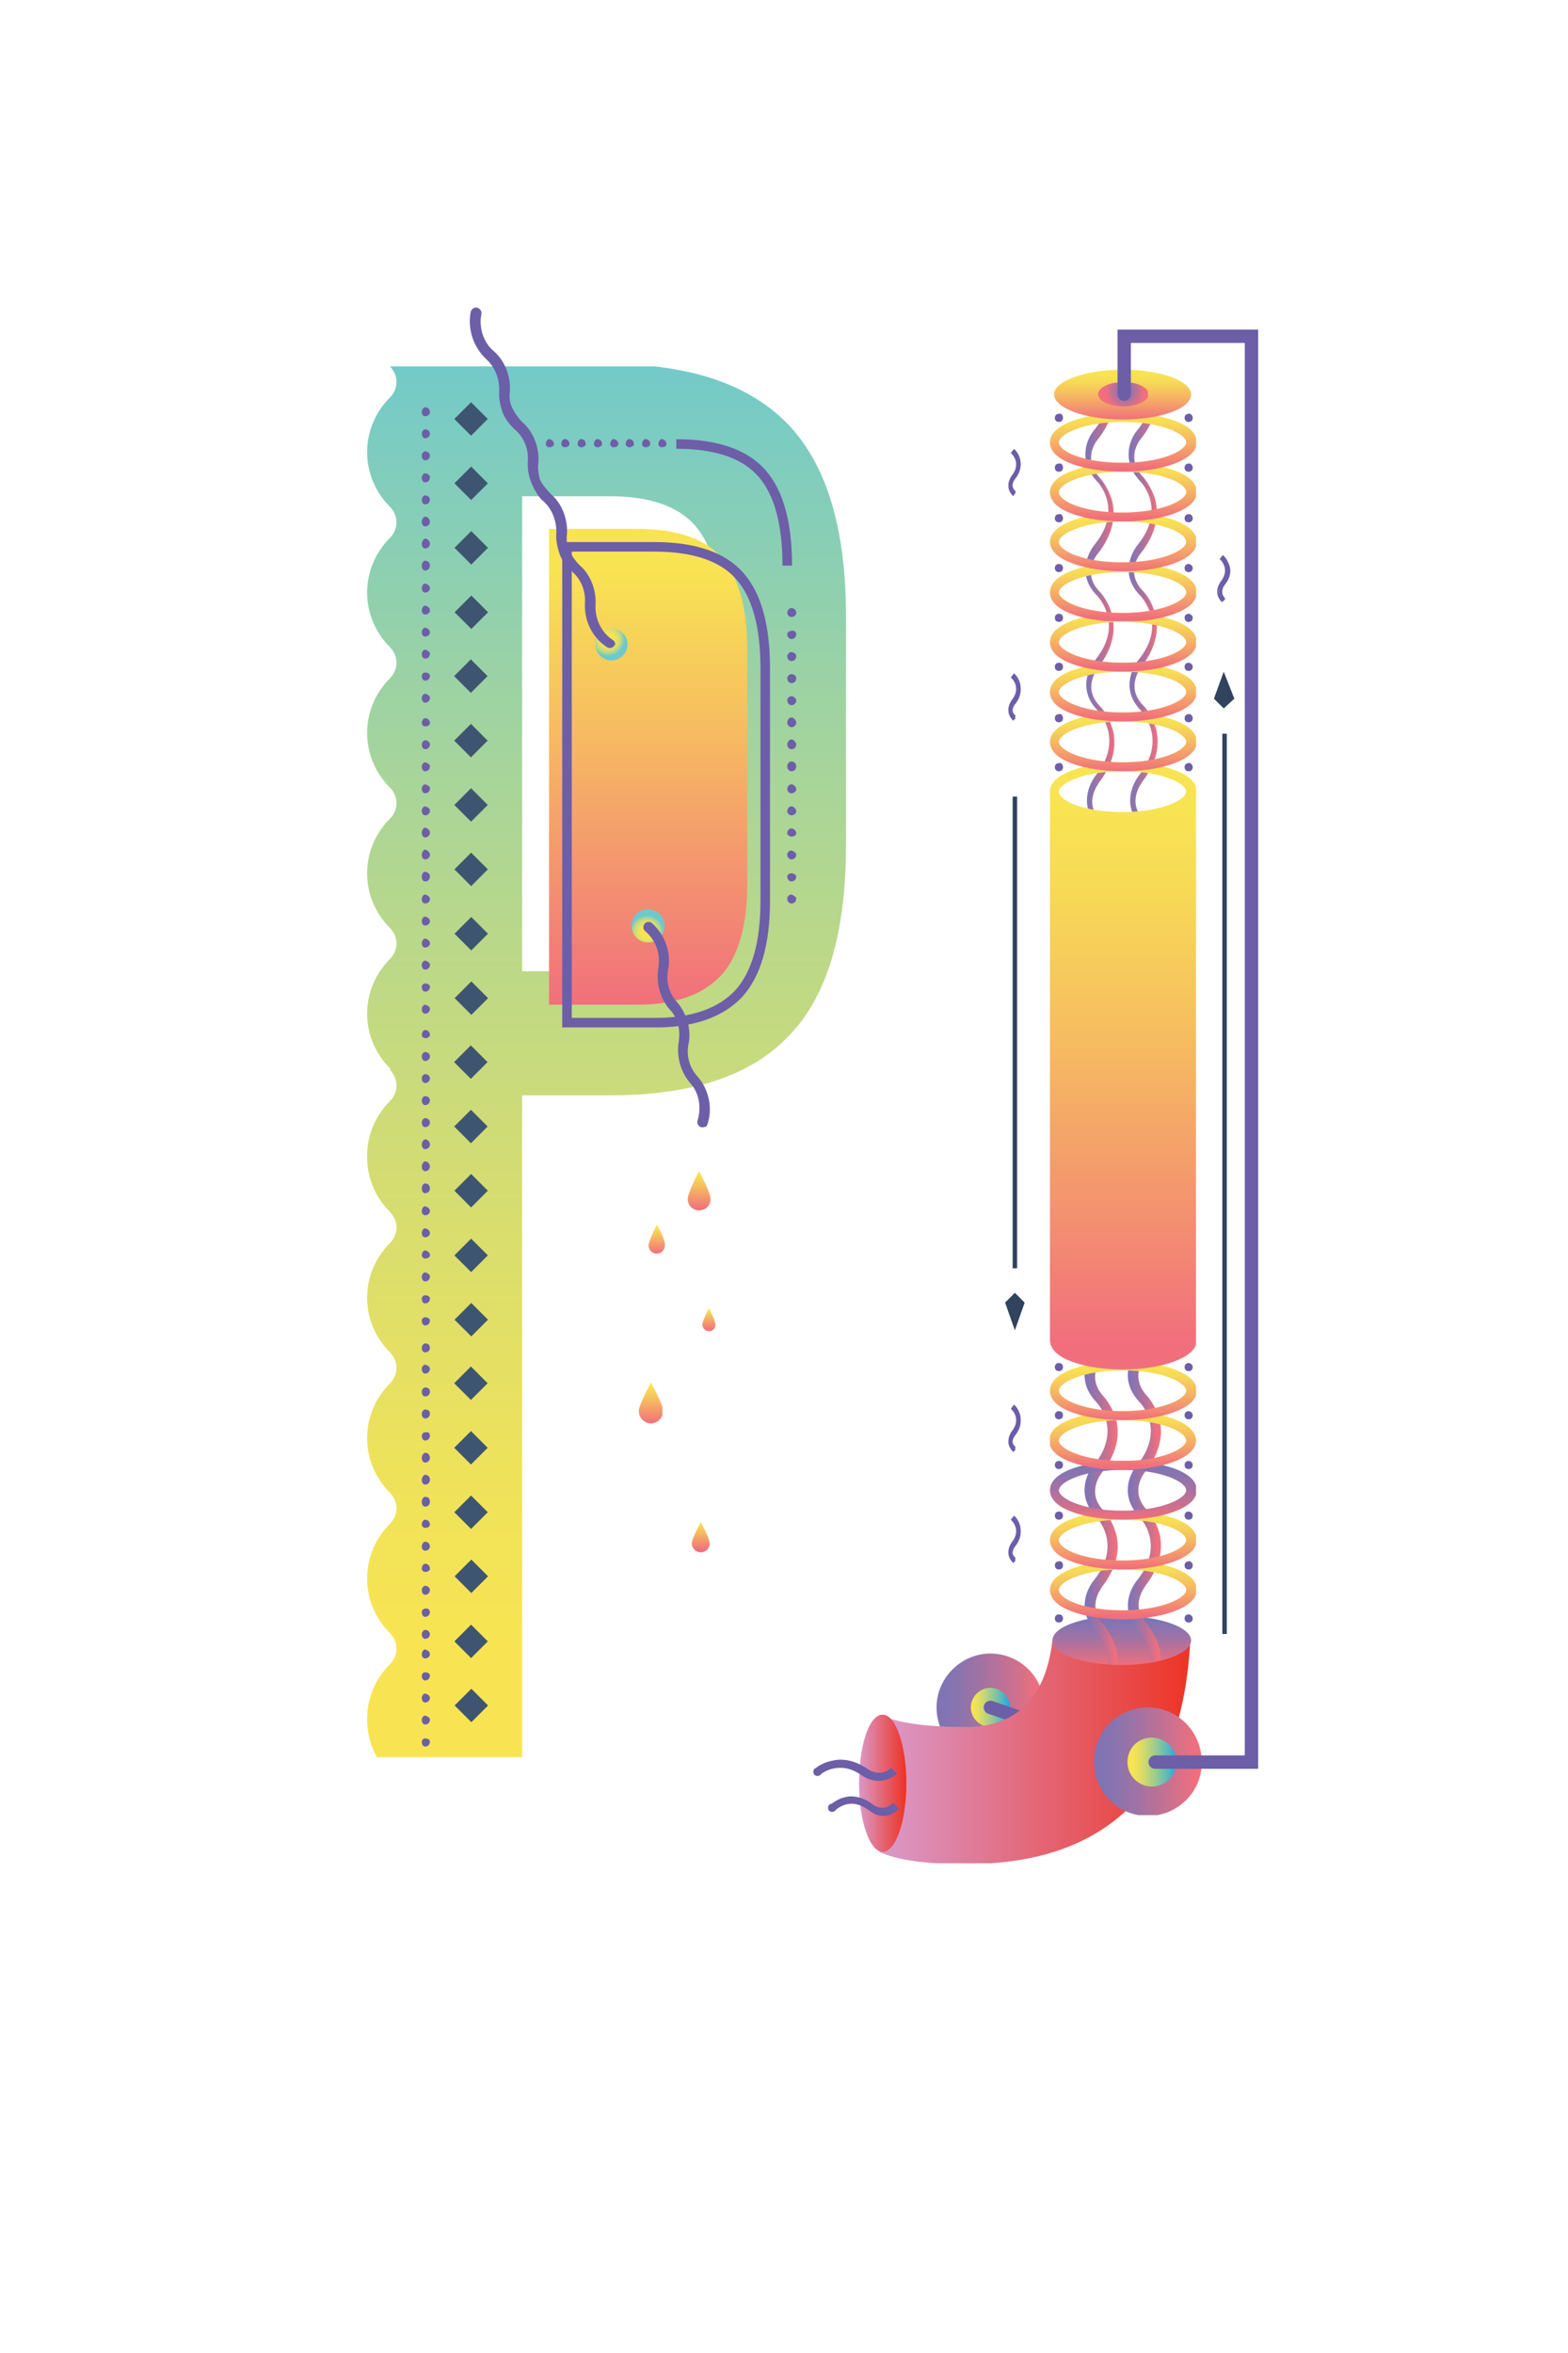 <?xml version="1.0" encoding="utf-8"?>
<!-- Generator: Adobe Illustrator 22.0.1, SVG Export Plug-In . SVG Version: 6.00 Build 0)  -->
<svg version="1.1" id="Layer_1" xmlns="http://www.w3.org/2000/svg" xmlns:xlink="http://www.w3.org/1999/xlink" x="0px" y="0px"
	 viewBox="0 0 192.2 288.3" style="enable-background:new 0 0 192.2 288.3;" xml:space="preserve">
<style type="text/css">
	.st0{clip-path:url(#SVGID_2_);fill:url(#SVGID_3_);}
	.st1{fill:none;stroke:#6D5EA8;stroke-width:1.17;stroke-miterlimit:10;}
	.st2{clip-path:url(#SVGID_5_);fill:url(#SVGID_6_);}
	.st3{clip-path:url(#SVGID_8_);fill:url(#SVGID_9_);}
	.st4{clip-path:url(#SVGID_11_);fill:url(#SVGID_12_);}
	.st5{clip-path:url(#SVGID_14_);fill:url(#SVGID_15_);}
	.st6{clip-path:url(#SVGID_17_);fill:url(#SVGID_18_);}
	.st7{fill:#6D5EA8;}
	.st8{fill:#3E5571;}
	.st9{clip-path:url(#SVGID_20_);fill:url(#SVGID_21_);}
	.st10{clip-path:url(#SVGID_23_);fill:url(#SVGID_24_);}
	.st11{clip-path:url(#SVGID_26_);fill:url(#SVGID_27_);}
	.st12{clip-path:url(#SVGID_29_);fill:url(#SVGID_30_);}
	.st13{clip-path:url(#SVGID_32_);fill:url(#SVGID_33_);}
	.st14{fill:none;stroke:#6D5EA8;stroke-width:1.64;stroke-linecap:round;stroke-miterlimit:10;}
	.st15{clip-path:url(#SVGID_35_);fill:url(#SVGID_36_);}
	.st16{clip-path:url(#SVGID_38_);fill:url(#SVGID_39_);}
	.st17{clip-path:url(#SVGID_41_);fill:url(#SVGID_42_);}
	.st18{clip-path:url(#SVGID_44_);fill:url(#SVGID_45_);}
	.st19{clip-path:url(#SVGID_47_);fill:url(#SVGID_48_);}
	.st20{clip-path:url(#SVGID_50_);fill:url(#SVGID_51_);}
	.st21{clip-path:url(#SVGID_53_);fill:url(#SVGID_54_);}
	.st22{clip-path:url(#SVGID_56_);fill:url(#SVGID_57_);}
	.st23{clip-path:url(#SVGID_59_);fill:url(#SVGID_60_);}
	.st24{clip-path:url(#SVGID_62_);fill:url(#SVGID_63_);}
	.st25{clip-path:url(#SVGID_65_);fill:url(#SVGID_66_);}
	.st26{clip-path:url(#SVGID_68_);fill:url(#SVGID_69_);}
	.st27{clip-path:url(#SVGID_71_);fill:url(#SVGID_72_);}
	.st28{clip-path:url(#SVGID_74_);fill:url(#SVGID_75_);}
	.st29{clip-path:url(#SVGID_77_);fill:url(#SVGID_78_);}
	.st30{clip-path:url(#SVGID_80_);fill:url(#SVGID_81_);}
	.st31{clip-path:url(#SVGID_83_);fill:url(#SVGID_84_);}
	.st32{clip-path:url(#SVGID_86_);fill:url(#SVGID_87_);}
	.st33{clip-path:url(#SVGID_89_);fill:url(#SVGID_90_);}
	.st34{clip-path:url(#SVGID_92_);fill:url(#SVGID_93_);}
	.st35{clip-path:url(#SVGID_95_);fill:url(#SVGID_96_);}
	.st36{clip-path:url(#SVGID_98_);fill:url(#SVGID_99_);}
	.st37{fill:#31435D;}
	.st38{fill:none;stroke:#31435D;stroke-width:0.547;stroke-miterlimit:10;}
</style>
<g>
	<g>
		<g>
			<defs>
				<path id="SVGID_1_" d="M64,60.8h10.7c4.9,0,8.4,1.2,10.5,3.6c2.1,2.4,3.1,6.2,3.1,11.3v28.4c0,5.3-1.1,9.1-3.3,11.4
					c-2.2,2.4-5.6,3.5-10.1,3.5H64V60.8z M55.1,44.9h-5.7h-1.6c0.5,0.5,0.8,1.2,0.8,1.9c0,0.7-0.3,1.4-0.8,1.9
					c-1.8,1.8-2.8,4.2-2.8,6.7c0,2.5,1,4.9,2.8,6.7c0.5,0.5,0.8,1.2,0.8,1.9c0,0.7-0.3,1.4-0.8,1.9c-1.8,1.8-2.8,4.2-2.8,6.7
					c0,2.5,1,4.9,2.8,6.7h0c0.5,0.5,0.8,1.2,0.8,1.9c0,0.7-0.3,1.4-0.8,1.9c-1.8,1.8-2.8,4.2-2.8,6.7c0,2.5,1,4.9,2.8,6.7
					c0.5,0.5,0.8,1.2,0.8,1.9c0,0.7-0.3,1.4-0.8,1.9c-1.8,1.8-2.8,4.2-2.8,6.7c0,2.5,1,4.9,2.8,6.7l0,0c0.5,0.5,0.8,1.2,0.8,1.9
					c0,0.7-0.3,1.4-0.8,1.9c-1.8,1.8-2.8,4.2-2.8,6.7c0,2.5,1,4.9,2.8,6.7c0,0,0,0.1,0.1,0.1l-0.1,0.1c0.5,0.5,0.8,1.2,0.8,1.9
					c0,0.7-0.3,1.4-0.8,1.9c-1.8,1.8-2.8,4.2-2.8,6.7c0,0,0,0.1,0,0.1c0,0,0,0,0,0.1c0,2.5,1,4.9,2.8,6.7c0.5,0.5,0.8,1.2,0.8,1.9
					c0,0.7-0.3,1.4-0.8,1.9c-1.8,1.8-2.8,4.2-2.8,6.7c0,2.5,1,4.9,2.8,6.7h0c0.5,0.5,0.8,1.2,0.8,1.9c0,0.7-0.3,1.4-0.8,1.9
					c-1.8,1.8-2.8,4.2-2.8,6.7c0,2.5,1,4.9,2.8,6.7c0.5,0.5,0.8,1.2,0.8,1.9c0,0.7-0.3,1.4-0.8,1.9c-1.8,1.8-2.8,4.2-2.8,6.7
					c0,2.5,1,4.9,2.8,6.7l0,0c0.5,0.5,0.8,1.2,0.8,1.9c0,0.7-0.3,1.4-0.8,1.9c-1.8,1.8-2.8,4.2-2.8,6.7c0,1.7,0.4,3.3,1.2,4.7h3.2v0
					H64v-81.1h10.9c9.9,0,17.2-2.4,21.8-7.3c4.7-4.8,7-12.6,7-23.4v-28c0-10.8-2.4-18.6-7.1-23.5c-4.7-4.9-12.1-7.4-21.9-7.4H55.1z"
					/>
			</defs>
			<clipPath id="SVGID_2_">
				<use xlink:href="#SVGID_1_"  style="overflow:visible;"/>
			</clipPath>
			
				<linearGradient id="SVGID_3_" gradientUnits="userSpaceOnUse" x1="-538.967" y1="1512.919" x2="-538.516" y2="1512.919" gradientTransform="matrix(0 -378.622 378.622 0 -572749.562 -203849.109)">
				<stop  offset="0" style="stop-color:#F8E452"/>
				<stop  offset="7.389160e-02" style="stop-color:#F8E452"/>
				<stop  offset="0.201" style="stop-color:#EEE25B"/>
				<stop  offset="0.42" style="stop-color:#D2DC74"/>
				<stop  offset="0.705" style="stop-color:#A4D49D"/>
				<stop  offset="1" style="stop-color:#6EC9CD"/>
			</linearGradient>
			<rect x="44.9" y="44.9" class="st0" width="58.8" height="170.7"/>
		</g>
		<path class="st1" d="M96.5,69.3c0-5.1-1-8.9-3.1-11.3c-2.1-2.4-5.6-3.6-10.5-3.6"/>
		<g>
			<defs>
				<path id="SVGID_4_" d="M84.3,146.9c0,0.8,0.6,1.4,1.4,1.4c0.8,0,1.4-0.6,1.4-1.4c0-0.8-1.4-3.4-1.4-3.4S84.3,146.1,84.3,146.9"
					/>
			</defs>
			<clipPath id="SVGID_5_">
				<use xlink:href="#SVGID_4_"  style="overflow:visible;"/>
			</clipPath>
			
				<linearGradient id="SVGID_6_" gradientUnits="userSpaceOnUse" x1="-533.915" y1="1562.822" x2="-533.464" y2="1562.822" gradientTransform="matrix(0 10.823 -10.823 0 17000.164 5922.02)">
				<stop  offset="0" style="stop-color:#F8E452"/>
				<stop  offset="7.389160e-02" style="stop-color:#F8E452"/>
				<stop  offset="0.417" style="stop-color:#F6BC61"/>
				<stop  offset="1" style="stop-color:#F16F7C"/>
			</linearGradient>
			<rect x="84.3" y="143.5" class="st2" width="2.9" height="4.9"/>
		</g>
		<g>
			<defs>
				<path id="SVGID_7_" d="M80.5,150.1c0,0-1,1.9-1,2.5c0,0.6,0.5,1,1,1c0.6,0,1-0.5,1-1C81.6,152,80.6,150.1,80.5,150.1L80.5,150.1
					z"/>
			</defs>
			<clipPath id="SVGID_8_">
				<use xlink:href="#SVGID_7_"  style="overflow:visible;"/>
			</clipPath>
			
				<linearGradient id="SVGID_9_" gradientUnits="userSpaceOnUse" x1="-532.923" y1="1581.38" x2="-532.472" y2="1581.38" gradientTransform="matrix(0 7.732 -7.732 0 12308.071 4270.725)">
				<stop  offset="0" style="stop-color:#F8E452"/>
				<stop  offset="7.389160e-02" style="stop-color:#F8E452"/>
				<stop  offset="0.417" style="stop-color:#F6BC61"/>
				<stop  offset="1" style="stop-color:#F16F7C"/>
			</linearGradient>
			<rect x="79.5" y="150.1" class="st3" width="2.1" height="3.5"/>
		</g>
		<g>
			<defs>
				<path id="SVGID_10_" d="M86.1,162.3c0,0.5,0.4,0.8,0.8,0.8c0.5,0,0.8-0.4,0.8-0.8c0-0.5-0.8-2-0.8-2S86.1,161.8,86.1,162.3"/>
			</defs>
			<clipPath id="SVGID_11_">
				<use xlink:href="#SVGID_10_"  style="overflow:visible;"/>
			</clipPath>
			
				<linearGradient id="SVGID_12_" gradientUnits="userSpaceOnUse" x1="-533.617" y1="1597.353" x2="-533.167" y2="1597.353" gradientTransform="matrix(0 6.332 -6.332 0 10201.266 3539.066)">
				<stop  offset="0" style="stop-color:#F8E452"/>
				<stop  offset="7.389160e-02" style="stop-color:#F8E452"/>
				<stop  offset="0.417" style="stop-color:#F6BC61"/>
				<stop  offset="1" style="stop-color:#F16F7C"/>
			</linearGradient>
			<rect x="86.1" y="160.3" class="st4" width="1.7" height="2.9"/>
		</g>
		<g>
			<defs>
				<path id="SVGID_13_" d="M78.3,172.9c0,0.8,0.7,1.5,1.5,1.5c0.8,0,1.5-0.7,1.5-1.5c0-0.8-1.5-3.5-1.5-3.5S78.3,172.1,78.3,172.9"
					/>
			</defs>
			<clipPath id="SVGID_14_">
				<use xlink:href="#SVGID_13_"  style="overflow:visible;"/>
			</clipPath>
			
				<linearGradient id="SVGID_15_" gradientUnits="userSpaceOnUse" x1="-536.89" y1="1561.104" x2="-536.44" y2="1561.104" gradientTransform="matrix(0 11.063 -11.063 0 17350.144 6108.938)">
				<stop  offset="0" style="stop-color:#F8E452"/>
				<stop  offset="7.389160e-02" style="stop-color:#F8E452"/>
				<stop  offset="0.417" style="stop-color:#F6BC61"/>
				<stop  offset="1" style="stop-color:#F16F7C"/>
			</linearGradient>
			<rect x="78.3" y="169.4" class="st5" width="2.9" height="5"/>
		</g>
		<g>
			<defs>
				<path id="SVGID_16_" d="M84.8,189.1c0,0.6,0.5,1.1,1.1,1.1c0.6,0,1.1-0.5,1.1-1.1c0-0.6-1.1-2.6-1.1-2.6S84.8,188.5,84.8,189.1"
					/>
			</defs>
			<clipPath id="SVGID_17_">
				<use xlink:href="#SVGID_16_"  style="overflow:visible;"/>
			</clipPath>
			
				<linearGradient id="SVGID_18_" gradientUnits="userSpaceOnUse" x1="-538.681" y1="1578.623" x2="-538.23" y2="1578.623" gradientTransform="matrix(0 8.168 -8.168 0 12979.302 4586.215)">
				<stop  offset="0" style="stop-color:#F8E452"/>
				<stop  offset="7.389160e-02" style="stop-color:#F8E452"/>
				<stop  offset="0.417" style="stop-color:#F6BC61"/>
				<stop  offset="1" style="stop-color:#F16F7C"/>
			</linearGradient>
			<rect x="84.8" y="186.5" class="st6" width="2.2" height="3.7"/>
		</g>
		<path class="st7" d="M97.6,93.9c0,0.3-0.2,0.6-0.6,0.6c-0.2,0-0.5-0.2-0.5-0.6c0-0.3,0.2-0.6,0.5-0.6
			C97.3,93.3,97.6,93.5,97.6,93.9 M97.6,91.2c0,0.3-0.2,0.6-0.6,0.6c-0.2,0-0.5-0.2-0.5-0.6c0-0.2,0.2-0.6,0.5-0.6
			C97.3,90.6,97.6,91,97.6,91.2 M97.6,88.5c0,0.3-0.2,0.6-0.6,0.6c-0.2,0-0.5-0.2-0.5-0.6c0-0.2,0.2-0.6,0.5-0.6
			C97.3,87.9,97.6,88.3,97.6,88.5 M97.6,85.8c0,0.3-0.2,0.6-0.6,0.6c-0.2,0-0.5-0.2-0.5-0.6c0-0.2,0.2-0.5,0.5-0.5
			C97.3,85.3,97.6,85.6,97.6,85.8 M97.6,83.1c0,0.3-0.2,0.6-0.6,0.6c-0.2,0-0.5-0.2-0.5-0.6c0-0.2,0.2-0.5,0.5-0.5
			C97.3,82.6,97.6,82.8,97.6,83.1 M97.6,80.4c0,0.3-0.2,0.6-0.6,0.6c-0.2,0-0.5-0.2-0.5-0.6c0-0.2,0.2-0.5,0.5-0.5
			C97.3,79.9,97.6,80.1,97.6,80.4 M97.6,77.7c0,0.3-0.2,0.6-0.6,0.6c-0.2,0-0.5-0.2-0.5-0.6c0-0.2,0.2-0.4,0.5-0.4
			C97.3,77.2,97.6,77.4,97.6,77.7 M97.6,75.1c0,0.2-0.2,0.5-0.6,0.5c-0.2,0-0.5-0.2-0.5-0.5c0-0.3,0.2-0.6,0.5-0.6
			C97.3,74.5,97.6,74.7,97.6,75.1"/>
		<path class="st7" d="M97.6,110.1c0,0.3-0.2,0.6-0.6,0.6c-0.2,0-0.5-0.2-0.5-0.6c0-0.2,0.2-0.5,0.5-0.5
			C97.3,109.7,97.6,109.9,97.6,110.1 M97.6,107.4c0,0.3-0.2,0.6-0.6,0.6c-0.2,0-0.5-0.2-0.5-0.6c0-0.2,0.2-0.4,0.5-0.4
			C97.3,107,97.6,107.2,97.6,107.4 M97.6,104.7c0,0.3-0.2,0.6-0.6,0.6c-0.2,0-0.5-0.2-0.5-0.6c0-0.2,0.2-0.5,0.5-0.5
			C97.3,104.3,97.6,104.5,97.6,104.7 M97.6,102.1c0,0.2-0.2,0.4-0.6,0.4c-0.2,0-0.5-0.2-0.5-0.4c0-0.3,0.2-0.6,0.5-0.6
			C97.3,101.5,97.6,101.8,97.6,102.1 M97.6,99.4c0,0.2-0.2,0.5-0.6,0.5c-0.2,0-0.5-0.2-0.5-0.5c0-0.3,0.2-0.6,0.5-0.6
			C97.3,98.8,97.6,99.1,97.6,99.4 M97.6,96.7c0,0.2-0.2,0.5-0.6,0.5c-0.2,0-0.5-0.2-0.5-0.5c0-0.3,0.2-0.6,0.5-0.6
			C97.3,96.1,97.6,96.4,97.6,96.7"/>
		<path class="st7" d="M52.7,69.3c0,0.3-0.2,0.6-0.6,0.6c-0.2,0-0.4-0.2-0.4-0.6c0-0.3,0.2-0.6,0.4-0.6C52.5,68.7,52.7,69,52.7,69.3
			 M52.7,66.6c0,0.3-0.2,0.6-0.6,0.6c-0.2,0-0.4-0.2-0.4-0.6c0-0.2,0.2-0.6,0.4-0.6C52.5,66,52.7,66.4,52.7,66.6 M52.7,63.9
			c0,0.3-0.2,0.6-0.6,0.6c-0.2,0-0.4-0.2-0.4-0.6c0-0.2,0.2-0.6,0.4-0.6C52.5,63.3,52.7,63.7,52.7,63.9 M52.7,61.2
			c0,0.3-0.2,0.6-0.6,0.6c-0.2,0-0.4-0.2-0.4-0.6c0-0.2,0.2-0.5,0.4-0.5C52.5,60.7,52.7,61,52.7,61.2 M52.7,58.5
			c0,0.3-0.2,0.6-0.6,0.6c-0.2,0-0.4-0.2-0.4-0.6c0-0.2,0.2-0.5,0.4-0.5C52.5,58,52.7,58.3,52.7,58.5 M52.7,55.8
			c0,0.3-0.2,0.6-0.6,0.6c-0.2,0-0.4-0.2-0.4-0.6c0-0.2,0.2-0.5,0.4-0.5C52.5,55.3,52.7,55.6,52.7,55.8 M52.7,53.1
			c0,0.3-0.2,0.6-0.6,0.6c-0.2,0-0.4-0.2-0.4-0.6c0-0.2,0.2-0.5,0.4-0.5C52.5,52.6,52.7,52.9,52.7,53.1 M52.7,50.5
			c0,0.2-0.2,0.5-0.6,0.5c-0.2,0-0.4-0.2-0.4-0.5c0-0.3,0.2-0.6,0.4-0.6C52.5,49.9,52.7,50.2,52.7,50.5"/>
		<path class="st7" d="M52.7,85.5c0,0.3-0.2,0.6-0.6,0.6c-0.2,0-0.4-0.2-0.4-0.6c0-0.2,0.2-0.5,0.4-0.5
			C52.5,85.1,52.7,85.3,52.7,85.5 M52.7,82.8c0,0.3-0.2,0.6-0.6,0.6c-0.2,0-0.4-0.2-0.4-0.6c0-0.2,0.2-0.4,0.4-0.4
			C52.5,82.4,52.7,82.6,52.7,82.8 M52.7,80.1c0,0.3-0.2,0.6-0.6,0.6c-0.2,0-0.4-0.2-0.4-0.6c0-0.2,0.2-0.5,0.4-0.5
			C52.5,79.7,52.7,79.9,52.7,80.1 M52.7,77.5c0,0.2-0.2,0.5-0.6,0.5c-0.2,0-0.4-0.2-0.4-0.5c0-0.3,0.2-0.6,0.4-0.6
			C52.5,77,52.7,77.2,52.7,77.5 M52.7,74.8c0,0.2-0.2,0.5-0.6,0.5c-0.2,0-0.4-0.2-0.4-0.5c0-0.3,0.2-0.6,0.4-0.6
			C52.5,74.3,52.7,74.5,52.7,74.8 M52.7,72.1c0,0.2-0.2,0.5-0.6,0.5c-0.2,0-0.4-0.2-0.4-0.5c0-0.3,0.2-0.6,0.4-0.6
			C52.5,71.6,52.7,71.8,52.7,72.1"/>
		<path class="st7" d="M52.7,107.4c0,0.3-0.2,0.6-0.6,0.6c-0.2,0-0.4-0.2-0.4-0.6c0-0.3,0.2-0.6,0.4-0.6
			C52.5,106.9,52.7,107.1,52.7,107.4 M52.7,104.7c0,0.3-0.2,0.6-0.6,0.6c-0.2,0-0.4-0.2-0.4-0.6c0-0.2,0.2-0.6,0.4-0.6
			C52.5,104.2,52.7,104.5,52.7,104.7 M52.7,102c0,0.3-0.2,0.6-0.6,0.6c-0.2,0-0.4-0.2-0.4-0.6c0-0.2,0.2-0.6,0.4-0.6
			C52.5,101.5,52.7,101.8,52.7,102 M52.7,99.3c0,0.3-0.2,0.6-0.6,0.6c-0.2,0-0.4-0.2-0.4-0.6c0-0.2,0.2-0.5,0.4-0.5
			C52.5,98.9,52.7,99.1,52.7,99.3 M52.7,96.6c0,0.3-0.2,0.6-0.6,0.6c-0.2,0-0.4-0.2-0.4-0.6c0-0.2,0.2-0.5,0.4-0.5
			C52.5,96.2,52.7,96.4,52.7,96.6 M52.7,93.9c0,0.3-0.2,0.6-0.6,0.6c-0.2,0-0.4-0.2-0.4-0.6c0-0.2,0.2-0.5,0.4-0.5
			C52.5,93.5,52.7,93.7,52.7,93.9 M52.7,91.2c0,0.3-0.2,0.6-0.6,0.6c-0.2,0-0.4-0.2-0.4-0.6c0-0.2,0.2-0.5,0.4-0.5
			C52.5,90.7,52.7,91,52.7,91.2 M52.7,88.6c0,0.2-0.2,0.4-0.6,0.4c-0.2,0-0.4-0.2-0.4-0.4c0-0.3,0.2-0.6,0.4-0.6
			C52.5,88,52.7,88.3,52.7,88.6"/>
		<path class="st7" d="M52.7,123.6c0,0.3-0.2,0.6-0.6,0.6c-0.2,0-0.4-0.2-0.4-0.6c0-0.2,0.2-0.5,0.4-0.5
			C52.5,123.2,52.7,123.4,52.7,123.6 M52.7,120.9c0,0.3-0.2,0.6-0.6,0.6c-0.2,0-0.4-0.2-0.4-0.6c0-0.2,0.2-0.4,0.4-0.4
			C52.5,120.5,52.7,120.7,52.7,120.9 M52.7,118.2c0,0.3-0.2,0.6-0.6,0.6c-0.2,0-0.4-0.2-0.4-0.6c0-0.2,0.2-0.5,0.4-0.5
			C52.5,117.8,52.7,118,52.7,118.2 M52.7,115.6c0,0.2-0.2,0.5-0.6,0.5c-0.2,0-0.4-0.2-0.4-0.5c0-0.3,0.2-0.6,0.4-0.6
			C52.5,115.1,52.7,115.3,52.7,115.6 M52.7,112.9c0,0.2-0.2,0.5-0.6,0.5c-0.2,0-0.4-0.2-0.4-0.5c0-0.3,0.2-0.6,0.4-0.6
			C52.5,112.4,52.7,112.6,52.7,112.9 M52.7,110.2c0,0.2-0.2,0.5-0.6,0.5c-0.2,0-0.4-0.2-0.4-0.5c0-0.3,0.2-0.6,0.4-0.6
			C52.5,109.7,52.7,109.9,52.7,110.2"/>
		<path class="st7" d="M52.7,145.6c0,0.3-0.2,0.6-0.6,0.6c-0.2,0-0.4-0.2-0.4-0.6c0-0.3,0.2-0.6,0.4-0.6
			C52.5,145,52.7,145.3,52.7,145.6 M52.7,142.9c0,0.3-0.2,0.6-0.6,0.6c-0.2,0-0.4-0.2-0.4-0.6c0-0.2,0.2-0.6,0.4-0.6
			C52.5,142.3,52.7,142.7,52.7,142.9 M52.7,140.2c0,0.3-0.2,0.6-0.6,0.6c-0.2,0-0.4-0.2-0.4-0.6c0-0.2,0.2-0.6,0.4-0.6
			C52.5,139.6,52.7,140,52.7,140.2 M52.7,137.5c0,0.3-0.2,0.6-0.6,0.6c-0.2,0-0.4-0.2-0.4-0.6c0-0.2,0.2-0.5,0.4-0.5
			C52.5,137,52.7,137.3,52.7,137.5 M52.7,134.8c0,0.3-0.2,0.6-0.6,0.6c-0.2,0-0.4-0.2-0.4-0.6c0-0.2,0.2-0.5,0.4-0.5
			C52.5,134.3,52.7,134.6,52.7,134.8 M52.7,132.1c0,0.3-0.2,0.6-0.6,0.6c-0.2,0-0.4-0.2-0.4-0.6c0-0.2,0.2-0.5,0.4-0.5
			C52.5,131.6,52.7,131.9,52.7,132.1 M52.7,129.4c0,0.3-0.2,0.6-0.6,0.6c-0.2,0-0.4-0.2-0.4-0.6c0-0.2,0.2-0.5,0.4-0.5
			C52.5,128.9,52.7,129.2,52.7,129.4 M52.7,126.8c0,0.2-0.2,0.4-0.6,0.4c-0.2,0-0.4-0.2-0.4-0.4c0-0.3,0.2-0.6,0.4-0.6
			C52.5,126.2,52.7,126.5,52.7,126.8"/>
		<path class="st7" d="M52.7,161.8c0,0.3-0.2,0.6-0.6,0.6c-0.2,0-0.4-0.2-0.4-0.6c0-0.2,0.2-0.4,0.4-0.4
			C52.5,161.4,52.7,161.6,52.7,161.8 M52.7,159.1c0,0.3-0.2,0.6-0.6,0.6c-0.2,0-0.4-0.2-0.4-0.6c0-0.2,0.2-0.4,0.4-0.4
			C52.5,158.7,52.7,158.9,52.7,159.1 M52.7,156.4c0,0.3-0.2,0.6-0.6,0.6c-0.2,0-0.4-0.2-0.4-0.6c0-0.2,0.2-0.5,0.4-0.5
			C52.5,156,52.7,156.2,52.7,156.4 M52.7,153.8c0,0.2-0.2,0.4-0.6,0.4c-0.2,0-0.4-0.2-0.4-0.4c0-0.3,0.2-0.6,0.4-0.6
			C52.5,153.3,52.7,153.5,52.7,153.8 M52.7,151.1c0,0.2-0.2,0.5-0.6,0.5c-0.2,0-0.4-0.2-0.4-0.5c0-0.3,0.2-0.6,0.4-0.6
			C52.5,150.6,52.7,150.8,52.7,151.1 M52.7,148.4c0,0.2-0.2,0.5-0.6,0.5c-0.2,0-0.4-0.2-0.4-0.5c0-0.3,0.2-0.6,0.4-0.6
			C52.5,147.9,52.7,148.1,52.7,148.4"/>
		<path class="st7" d="M52.7,184c0,0.3-0.2,0.6-0.6,0.6c-0.2,0-0.4-0.2-0.4-0.6c0-0.3,0.2-0.6,0.4-0.6
			C52.5,183.4,52.7,183.6,52.7,184 M52.7,181.3c0,0.3-0.2,0.6-0.6,0.6c-0.2,0-0.4-0.2-0.4-0.6c0-0.2,0.2-0.6,0.4-0.6
			C52.5,180.7,52.7,181,52.7,181.3 M52.7,178.6c0,0.3-0.2,0.6-0.6,0.6c-0.2,0-0.4-0.2-0.4-0.6c0-0.2,0.2-0.6,0.4-0.6
			C52.5,178,52.7,178.3,52.7,178.6 M52.7,175.9c0,0.3-0.2,0.6-0.6,0.6c-0.2,0-0.4-0.2-0.4-0.6c0-0.2,0.2-0.4,0.4-0.4
			C52.5,175.4,52.7,175.6,52.7,175.9 M52.7,173.2c0,0.3-0.2,0.6-0.6,0.6c-0.2,0-0.4-0.2-0.4-0.6c0-0.2,0.2-0.5,0.4-0.5
			C52.5,172.7,52.7,172.9,52.7,173.2 M52.7,170.5c0,0.3-0.2,0.6-0.6,0.6c-0.2,0-0.4-0.2-0.4-0.6c0-0.2,0.2-0.5,0.4-0.5
			C52.5,170,52.7,170.2,52.7,170.5 M52.7,167.7c0,0.3-0.2,0.6-0.6,0.6c-0.2,0-0.4-0.2-0.4-0.6c0-0.2,0.2-0.5,0.4-0.5
			C52.5,167.3,52.7,167.5,52.7,167.7 M52.7,165.2c0,0.2-0.2,0.5-0.6,0.5c-0.2,0-0.4-0.2-0.4-0.5c0-0.3,0.2-0.6,0.4-0.6
			C52.5,164.6,52.7,164.8,52.7,165.2"/>
		<path class="st7" d="M52.7,200.2c0,0.3-0.2,0.6-0.6,0.6c-0.2,0-0.4-0.2-0.4-0.6c0-0.2,0.2-0.5,0.4-0.5
			C52.5,199.7,52.7,200,52.7,200.2 M52.7,197.5c0,0.3-0.2,0.6-0.6,0.6c-0.2,0-0.4-0.2-0.4-0.6c0-0.2,0.2-0.4,0.4-0.4
			C52.5,197,52.7,197.3,52.7,197.5 M52.7,194.8c0,0.3-0.2,0.6-0.6,0.6c-0.2,0-0.4-0.2-0.4-0.6c0-0.2,0.2-0.5,0.4-0.5
			C52.5,194.3,52.7,194.6,52.7,194.8 M52.7,192.2c0,0.2-0.2,0.4-0.6,0.4c-0.2,0-0.4-0.2-0.4-0.4c0-0.3,0.2-0.6,0.4-0.6
			C52.5,191.6,52.7,191.9,52.7,192.2 M52.7,189.5c0,0.2-0.2,0.5-0.6,0.5c-0.2,0-0.4-0.2-0.4-0.5c0-0.3,0.2-0.6,0.4-0.6
			C52.5,188.9,52.7,189.2,52.7,189.5 M52.7,186.8c0,0.2-0.2,0.4-0.6,0.4c-0.2,0-0.4-0.2-0.4-0.4c0-0.3,0.2-0.6,0.4-0.6
			C52.5,186.2,52.7,186.5,52.7,186.8"/>
		<path class="st7" d="M52.7,213.4c0,0.3-0.2,0.6-0.6,0.6c-0.2,0-0.4-0.2-0.4-0.6c0-0.2,0.2-0.4,0.4-0.4
			C52.5,213,52.7,213.2,52.7,213.4 M52.7,210.7c0,0.3-0.2,0.6-0.6,0.6c-0.2,0-0.4-0.2-0.4-0.6c0-0.2,0.2-0.5,0.4-0.5
			C52.5,210.3,52.7,210.5,52.7,210.7 M52.7,208c0,0.3-0.2,0.6-0.6,0.6c-0.2,0-0.4-0.2-0.4-0.6c0-0.2,0.2-0.5,0.4-0.5
			C52.5,207.6,52.7,207.8,52.7,208 M52.7,205.3c0,0.3-0.2,0.6-0.6,0.6c-0.2,0-0.4-0.2-0.4-0.6c0-0.2,0.2-0.4,0.4-0.4
			C52.5,204.9,52.7,205.1,52.7,205.3 M52.7,202.7c0,0.2-0.2,0.5-0.6,0.5c-0.2,0-0.4-0.2-0.4-0.5c0-0.3,0.2-0.6,0.4-0.6
			C52.5,202.2,52.7,202.4,52.7,202.7"/>
		<path class="st7" d="M81.7,54.4c0,0.2-0.2,0.4-0.6,0.4c-0.2,0-0.4-0.2-0.4-0.4c0-0.3,0.2-0.6,0.4-0.6
			C81.4,53.8,81.7,54.1,81.7,54.4"/>
		<path class="st7" d="M79.7,54.4c0,0.2-0.2,0.4-0.6,0.4c-0.2,0-0.4-0.2-0.4-0.4c0-0.3,0.2-0.6,0.4-0.6
			C79.5,53.8,79.7,54.1,79.7,54.4"/>
		<path class="st7" d="M77.7,54.4c0,0.2-0.2,0.4-0.6,0.4c-0.2,0-0.4-0.2-0.4-0.4c0-0.3,0.2-0.6,0.4-0.6
			C77.5,53.8,77.7,54.1,77.7,54.4"/>
		<path class="st7" d="M75.8,54.4c0,0.2-0.2,0.4-0.6,0.4c-0.2,0-0.4-0.2-0.4-0.4c0-0.3,0.2-0.6,0.4-0.6
			C75.5,53.8,75.8,54.1,75.8,54.4"/>
		<path class="st7" d="M73.8,54.4c0,0.2-0.2,0.4-0.6,0.4c-0.2,0-0.4-0.2-0.4-0.4c0-0.3,0.2-0.6,0.4-0.6
			C73.6,53.8,73.8,54.1,73.8,54.4"/>
		
			<rect x="56.3" y="49.9" transform="matrix(0.707 -0.707 0.707 0.707 -19.393 55.859)" class="st8" width="2.9" height="2.9"/>
		<rect x="56.3" y="57.8" transform="matrix(0.707 -0.707 0.707 0.707 -24.967 58.158)" class="st8" width="2.9" height="2.9"/>
		
			<rect x="56.3" y="65.7" transform="matrix(0.707 -0.707 0.707 0.707 -30.541 60.475)" class="st8" width="2.9" height="2.9"/>
		
			<rect x="56.3" y="73.6" transform="matrix(0.707 -0.707 0.707 0.707 -36.115 62.784)" class="st8" width="2.9" height="2.9"/>
		
			<rect x="56.3" y="81.4" transform="matrix(0.707 -0.707 0.707 0.707 -41.689 65.094)" class="st8" width="2.9" height="2.9"/>
		<rect x="56.3" y="89.3" transform="matrix(0.707 -0.707 0.707 0.707 -47.265 67.413)" class="st8" width="2.9" height="2.9"/>
		
			<rect x="56.3" y="97.2" transform="matrix(0.707 -0.707 0.707 0.707 -52.837 69.71)" class="st8" width="2.9" height="2.9"/>
		
			<rect x="56.3" y="105.1" transform="matrix(0.707 -0.707 0.707 0.707 -58.411 72.019)" class="st8" width="2.9" height="2.9"/>
		<rect x="56.3" y="113" transform="matrix(0.707 -0.707 0.707 0.707 -63.981 74.316)" class="st8" width="2.9" height="2.9"/>
		
			<rect x="56.3" y="120.9" transform="matrix(0.707 -0.707 0.707 0.707 -69.554 76.624)" class="st8" width="2.9" height="2.9"/>
		
			<rect x="56.3" y="128.7" transform="matrix(0.707 -0.707 0.707 0.707 -75.133 78.947)" class="st8" width="2.9" height="2.9"/>
		
			<rect x="56.3" y="136.6" transform="matrix(0.707 -0.707 0.707 0.707 -80.707 81.254)" class="st8" width="2.9" height="2.9"/>
		
			<rect x="56.3" y="144.5" transform="matrix(0.707 -0.707 0.707 0.707 -86.268 83.533)" class="st8" width="2.9" height="2.9"/>
		
			<rect x="56.3" y="152.4" transform="matrix(0.707 -0.707 0.707 0.707 -91.855 85.872)" class="st8" width="2.9" height="2.9"/>
		
			<rect x="56.3" y="160.3" transform="matrix(0.707 -0.707 0.707 0.707 -97.422 88.165)" class="st8" width="2.9" height="2.9"/>
		
			<rect x="56.3" y="168.1" transform="matrix(0.707 -0.707 0.707 0.707 -102.978 90.438)" class="st8" width="2.9" height="2.9"/>
		
			<rect x="56.3" y="176" transform="matrix(0.707 -0.707 0.707 0.707 -108.559 92.763)" class="st8" width="2.9" height="2.9"/>
		
			<rect x="56.3" y="183.9" transform="matrix(0.707 -0.707 0.707 0.707 -114.132 95.071)" class="st8" width="2.9" height="2.9"/>
		
			<rect x="56.3" y="191.8" transform="matrix(0.707 -0.707 0.707 0.707 -119.684 97.339)" class="st8" width="2.9" height="2.9"/>
		
			<rect x="56.3" y="199.7" transform="matrix(0.707 -0.707 0.707 0.707 -125.299 99.725)" class="st8" width="2.9" height="2.9"/>
		
			<rect x="56.3" y="207.6" transform="matrix(0.707 -0.707 0.707 0.707 -130.851 101.994)" class="st8" width="2.9" height="2.9"/>
		<path class="st7" d="M71.8,54.4c0,0.2-0.2,0.4-0.6,0.4c-0.2,0-0.4-0.2-0.4-0.4c0-0.3,0.2-0.6,0.4-0.6
			C71.6,53.8,71.8,54.1,71.8,54.4"/>
		<path class="st7" d="M69.8,54.4c0,0.2-0.2,0.4-0.6,0.4c-0.2,0-0.4-0.2-0.4-0.4c0-0.3,0.2-0.6,0.4-0.6
			C69.6,53.8,69.8,54.1,69.8,54.4"/>
		<path class="st7" d="M67.9,54.4c0,0.2-0.2,0.4-0.6,0.4c-0.2,0-0.4-0.2-0.4-0.4c0-0.3,0.2-0.6,0.4-0.6
			C67.6,53.8,67.9,54.1,67.9,54.4"/>
		<g>
			<defs>
				<path id="SVGID_19_" d="M67.3,64.8v58.3h10.9c4.5,0,7.9-1.2,10.1-3.5c2.2-2.3,3.3-6.2,3.3-11.4V79.7c0-5.1-1-8.9-3.1-11.3
					C86.5,66,83,64.8,78,64.8H67.3z"/>
			</defs>
			<clipPath id="SVGID_20_">
				<use xlink:href="#SVGID_19_"  style="overflow:visible;"/>
			</clipPath>
			
				<linearGradient id="SVGID_21_" gradientUnits="userSpaceOnUse" x1="-537.881" y1="1518.273" x2="-537.431" y2="1518.273" gradientTransform="matrix(0 129.297 -129.297 0 196388.203 69611.508)">
				<stop  offset="0" style="stop-color:#F8E452"/>
				<stop  offset="7.389160e-02" style="stop-color:#F8E452"/>
				<stop  offset="0.417" style="stop-color:#F6BC61"/>
				<stop  offset="1" style="stop-color:#F16F7C"/>
			</linearGradient>
			<rect x="67.3" y="64.8" class="st9" width="24.3" height="58.3"/>
		</g>
		<g>
			<defs>
				<path id="SVGID_22_" d="M77.5,112.9c-0.3,1.1,0.3,2.2,1.4,2.5c1.1,0.3,2.2-0.3,2.5-1.4c0.3-1.1-0.3-2.2-1.4-2.5
					c-0.2-0.1-0.4-0.1-0.6-0.1C78.5,111.4,77.7,112,77.5,112.9"/>
			</defs>
			<clipPath id="SVGID_23_">
				<use xlink:href="#SVGID_22_"  style="overflow:visible;"/>
			</clipPath>
			
				<radialGradient id="SVGID_24_" cx="-645.131" cy="1567.037" r="0.451" gradientTransform="matrix(4.257 1.252 -1.252 4.257 4787.543 -5749.062)" gradientUnits="userSpaceOnUse">
				<stop  offset="0" style="stop-color:#F8E452"/>
				<stop  offset="7.389160e-02" style="stop-color:#F8E452"/>
				<stop  offset="0.339" style="stop-color:#F6E454"/>
				<stop  offset="0.492" style="stop-color:#EDE25C"/>
				<stop  offset="0.617" style="stop-color:#DFDF68"/>
				<stop  offset="0.726" style="stop-color:#CBDB7A"/>
				<stop  offset="0.825" style="stop-color:#B2D691"/>
				<stop  offset="0.916" style="stop-color:#92D0AD"/>
				<stop  offset="1" style="stop-color:#6EC9CD"/>
			</radialGradient>
			<polygon class="st10" points="76,115.3 81.3,116.9 82.8,111.8 77.5,110.2 			"/>
		</g>
		<path class="st7" d="M85.9,138.1c-0.3-0.1-0.5-0.5-0.4-0.8c0.5-1.6,0.2-3.4-0.9-4.6c-1.2-1.4-1.7-3.3-1.4-5.1
			c0.1-0.7,0.1-1.4-0.1-2.1c-0.2-0.7-0.5-1.3-1-1.8c-1.2-1.4-1.7-3.3-1.4-5.1c0.3-1.7-0.3-3.4-1.6-4.5c-0.3-0.2-0.3-0.7-0.1-0.9
			c0.2-0.3,0.7-0.3,0.9-0.1c1.6,1.4,2.4,3.6,2,5.7c-0.3,1.4,0.1,2.9,1.1,4l0,0c0.6,0.7,1,1.5,1.3,2.4c0.2,0.9,0.3,1.8,0.1,2.7l0,0
			c-0.3,1.4,0.1,2.9,1.1,4c1.4,1.6,1.9,3.9,1.2,5.9C86.7,138,86.3,138.2,85.9,138.1"/>
		<g>
			<defs>
				<path id="SVGID_25_" d="M73,78.6c-0.2,1.1,0.6,2.1,1.6,2.3c1.1,0.2,2.1-0.6,2.3-1.6c0.2-1.1-0.6-2.1-1.6-2.3c-0.1,0-0.2,0-0.3,0
					C74,77,73.2,77.7,73,78.6"/>
			</defs>
			<clipPath id="SVGID_26_">
				<use xlink:href="#SVGID_25_"  style="overflow:visible;"/>
			</clipPath>
			
				<radialGradient id="SVGID_27_" cx="-430.044" cy="1465.606" r="0.451" gradientTransform="matrix(-4.378 -0.727 0.727 -4.378 -2873.682 6182.132)" gradientUnits="userSpaceOnUse">
				<stop  offset="0" style="stop-color:#F8E452"/>
				<stop  offset="7.389160e-02" style="stop-color:#F8E452"/>
				<stop  offset="0.339" style="stop-color:#F6E454"/>
				<stop  offset="0.492" style="stop-color:#EDE25C"/>
				<stop  offset="0.617" style="stop-color:#DFDF68"/>
				<stop  offset="0.726" style="stop-color:#CBDB7A"/>
				<stop  offset="0.825" style="stop-color:#B2D691"/>
				<stop  offset="0.916" style="stop-color:#92D0AD"/>
				<stop  offset="1" style="stop-color:#6EC9CD"/>
			</radialGradient>
			<polygon class="st11" points="77.8,77.1 73,76.3 72.2,81 77,81.8 			"/>
		</g>
		<path class="st7" d="M75.1,78.4c-1.4-0.9-2.2-2.6-2.1-4.3c0.1-1.8-0.6-3.7-2-4.9c-0.5-0.5-0.9-1.1-1.2-1.7
			c-0.3-0.6-0.4-1.3-0.3-2.1c0.1-1.8-0.6-3.7-2-4.9c-0.5-0.5-1-1.1-1.3-1.7c-0.2-0.7-0.3-1.4-0.2-2.2c0.1-1.8-0.6-3.7-2-4.9
			c-0.5-0.5-0.9-1.1-1.2-1.7c-0.3-0.6-0.4-1.3-0.3-2.1c0.1-1.8-0.6-3.7-2-4.9c-1.3-1.1-1.8-2.9-1.5-4.5c0.1-0.4-0.2-0.7-0.5-0.8
			c-0.4-0.1-0.7,0.2-0.8,0.5c-0.4,2.1,0.3,4.3,1.9,5.8c1.1,1,1.6,2.4,1.6,3.8l0,0c-0.1,0.9,0.1,1.8,0.4,2.7c0.3,0.8,0.9,1.6,1.6,2.2
			l0,0c1.1,1,1.6,2.4,1.5,3.8c-0.1,1.5,0.4,2.9,1.2,4.1c0.2,0.3,0.4,0.6,0.7,0.8c1.1,1,1.6,2.4,1.6,3.8l0,0
			c-0.1,0.9,0.1,1.8,0.4,2.7c0.3,0.8,0.9,1.6,1.6,2.2l0,0c1.1,1,1.6,2.4,1.5,3.8c-0.1,2.2,0.9,4.2,2.7,5.4c0.3,0.2,0.7,0.1,0.9-0.2
			C75.5,79,75.4,78.6,75.1,78.4"/>
		<path class="st1" d="M93.8,81.9c0-5.1-1-8.9-3.1-11.3c-2.1-2.4-5.6-3.6-10.5-3.6H69.5v58.3h10.9c4.5,0,7.9-1.2,10.1-3.5
			c2.2-2.4,3.3-6.2,3.3-11.4V81.9z"/>
	</g>
	<g>
		<g>
			<defs>
				<path id="SVGID_28_" d="M114.8,209.2c0,3.7,3,6.6,6.6,6.6c3.7,0,6.6-3,6.6-6.6c0-3.7-3-6.6-6.6-6.6
					C117.8,202.6,114.8,205.6,114.8,209.2"/>
			</defs>
			<clipPath id="SVGID_29_">
				<use xlink:href="#SVGID_28_"  style="overflow:visible;"/>
			</clipPath>
			
				<linearGradient id="SVGID_30_" gradientUnits="userSpaceOnUse" x1="-545.908" y1="1531.894" x2="-545.424" y2="1531.894" gradientTransform="matrix(27.343 0 0 27.343 15041.306 -41676.574)">
				<stop  offset="0" style="stop-color:#8074B4"/>
				<stop  offset="7.389160e-02" style="stop-color:#8074B4"/>
				<stop  offset="0.216" style="stop-color:#8A74AF"/>
				<stop  offset="0.461" style="stop-color:#A672A1"/>
				<stop  offset="0.777" style="stop-color:#D3708B"/>
				<stop  offset="0.965" style="stop-color:#F16F7C"/>
				<stop  offset="1" style="stop-color:#F16F7C"/>
			</linearGradient>
			<rect x="114.8" y="202.6" class="st12" width="13.2" height="13.2"/>
		</g>
		<g>
			<defs>
				<path id="SVGID_31_" d="M119,209.2c0,1.3,1.1,2.4,2.4,2.4c1.3,0,2.4-1.1,2.4-2.4c0-1.3-1.1-2.4-2.4-2.4
					C120.1,206.8,119,207.9,119,209.2"/>
			</defs>
			<clipPath id="SVGID_32_">
				<use xlink:href="#SVGID_31_"  style="overflow:visible;"/>
			</clipPath>
			
				<linearGradient id="SVGID_33_" gradientUnits="userSpaceOnUse" x1="-558.391" y1="1562.812" x2="-557.906" y2="1562.812" gradientTransform="matrix(9.927 0 0 9.927 5662.055 -15304.486)">
				<stop  offset="0" style="stop-color:#F8E452"/>
				<stop  offset="7.389160e-02" style="stop-color:#F8E452"/>
				<stop  offset="0.164" style="stop-color:#EEE159"/>
				<stop  offset="0.321" style="stop-color:#D1D96C"/>
				<stop  offset="0.524" style="stop-color:#A4CD8A"/>
				<stop  offset="0.764" style="stop-color:#65BCB4"/>
				<stop  offset="1" style="stop-color:#21A9E1"/>
			</linearGradient>
			<rect x="119" y="206.8" class="st13" width="4.8" height="4.8"/>
		</g>
		<line class="st14" x1="121.4" y1="209.2" x2="139" y2="215.2"/>
		<g>
			<defs>
				<path id="SVGID_34_" d="M129,201c-0.8,7-4.4,10.6-10.6,10.6c-4.9,0-8.4-0.5-10.6-1.5v16.8c2.1,1,5.6,1.5,10.6,1.5
					c9,0,15.8-2.5,20.5-7.4c4.2-4.4,6.5-11,7-19.9H129z"/>
			</defs>
			<clipPath id="SVGID_35_">
				<use xlink:href="#SVGID_34_"  style="overflow:visible;"/>
			</clipPath>
			
				<linearGradient id="SVGID_36_" gradientUnits="userSpaceOnUse" x1="-541.332" y1="1520.305" x2="-540.848" y2="1520.305" gradientTransform="matrix(78.912 0 0 78.912 42825.711 -119756.352)">
				<stop  offset="0" style="stop-color:#D79AC4"/>
				<stop  offset="4.838710e-02" style="stop-color:#DB94C0"/>
				<stop  offset="1" style="stop-color:#ED3324"/>
			</linearGradient>
			<rect x="107.8" y="201" class="st15" width="38.1" height="27.3"/>
		</g>
		<g>
			<defs>
				<path id="SVGID_37_" d="M108.1,210.1c-1.6,0.1-2.8,3.8-2.8,8.4c0,4.6,1.3,8.4,2.9,8.4c1.6,0,2.9-3.8,2.9-8.4
					c0-4.6-1.3-8.3-2.8-8.4H108.1z"/>
			</defs>
			<clipPath id="SVGID_38_">
				<use xlink:href="#SVGID_37_"  style="overflow:visible;"/>
			</clipPath>
			
				<linearGradient id="SVGID_39_" gradientUnits="userSpaceOnUse" x1="-553.926" y1="1553.97" x2="-553.442" y2="1553.97" gradientTransform="matrix(11.9 0 0 11.9 6696.967 -18273.553)">
				<stop  offset="0" style="stop-color:#D79AC4"/>
				<stop  offset="4.838710e-02" style="stop-color:#DB94C0"/>
				<stop  offset="1" style="stop-color:#ED3324"/>
			</linearGradient>
			<rect x="105.3" y="210.1" class="st16" width="5.8" height="16.8"/>
		</g>
		<path class="st7" d="M109.2,216.6l-0.1,0.1c-0.4,0.4-0.9,0.5-1.4,0.5c-0.7,0-1.3-0.4-1.4-0.5c-1.1-0.7-2.1-1.1-3.3-1.1
			c-0.4,0-0.9,0.1-1.3,0.2c-1.2,0.3-1.9,1-1.9,1l-0.1,0.1l0.8,0.6l0.1-0.1c0,0,0.9-0.8,2.4-0.8c0.9,0,1.7,0.3,2.6,0.9
			c0.4,0.3,1.2,0.7,2.1,0.7c0.8,0,1.5-0.3,2.2-0.8l0.1-0.1L109.2,216.6z"/>
		<path class="st7" d="M109.5,220.9L109.5,220.9c-0.5,0.4-0.9,0.6-1.3,0.6c-0.7,0-1.2-0.4-1.2-0.4c-0.9-0.7-1.8-1-2.7-1
			c-0.4,0-0.7,0.1-1.1,0.2c-0.8,0.3-1.4,0.8-1.5,0.9l-0.1,0.1l0.7,0.6l0.1-0.1c0,0,0.8-0.8,2-0.8c0.7,0,1.4,0.3,2.1,0.8
			c0.4,0.3,1,0.7,1.8,0.7c0.7,0,1.3-0.3,1.8-0.8l0.1-0.1L109.5,220.9z"/>
		<path class="st7" d="M102.5,221.5c0,0.3-0.2,0.5-0.5,0.5c-0.3,0-0.5-0.2-0.5-0.5c0-0.3,0.2-0.5,0.5-0.5
			C102.3,221,102.5,221.2,102.5,221.5"/>
		<g>
			<defs>
				<path id="SVGID_40_" d="M134.1,215.9c0,3.7,3,6.6,6.6,6.6c3.6,0,6.6-2.9,6.6-6.5v-0.3c-0.1-3.6-3-6.5-6.6-6.5
					C137,209.2,134.1,212.2,134.1,215.9"/>
			</defs>
			<clipPath id="SVGID_41_">
				<use xlink:href="#SVGID_40_"  style="overflow:visible;"/>
			</clipPath>
			
				<linearGradient id="SVGID_42_" gradientUnits="userSpaceOnUse" x1="-546.659" y1="1531.64" x2="-546.175" y2="1531.64" gradientTransform="matrix(27.343 0 0 27.343 15081.103 -41663.027)">
				<stop  offset="0" style="stop-color:#8074B4"/>
				<stop  offset="7.389160e-02" style="stop-color:#8074B4"/>
				<stop  offset="0.216" style="stop-color:#8A74AF"/>
				<stop  offset="0.461" style="stop-color:#A672A1"/>
				<stop  offset="0.777" style="stop-color:#D3708B"/>
				<stop  offset="0.965" style="stop-color:#F16F7C"/>
				<stop  offset="1" style="stop-color:#F16F7C"/>
			</linearGradient>
			<rect x="134.1" y="209.2" class="st17" width="13.2" height="13.2"/>
		</g>
		<g>
			<defs>
				<path id="SVGID_43_" d="M138.2,215.9c0,1.6,1.3,3,3,3c1.6,0,3-1.3,3-3c0-1.6-1.3-3-3-3C139.5,212.9,138.2,214.2,138.2,215.9"/>
			</defs>
			<clipPath id="SVGID_44_">
				<use xlink:href="#SVGID_43_"  style="overflow:visible;"/>
			</clipPath>
			
				<linearGradient id="SVGID_45_" gradientUnits="userSpaceOnUse" x1="-556.313" y1="1552.882" x2="-555.829" y2="1552.882" gradientTransform="matrix(12.299 0 0 12.299 6980.384 -18883.35)">
				<stop  offset="0" style="stop-color:#F8E452"/>
				<stop  offset="7.389160e-02" style="stop-color:#F8E452"/>
				<stop  offset="0.164" style="stop-color:#EEE159"/>
				<stop  offset="0.321" style="stop-color:#D1D96C"/>
				<stop  offset="0.524" style="stop-color:#A4CD8A"/>
				<stop  offset="0.764" style="stop-color:#65BCB4"/>
				<stop  offset="1" style="stop-color:#21A9E1"/>
			</linearGradient>
			<rect x="138.2" y="212.9" class="st18" width="6" height="6"/>
		</g>
		<path class="st7" d="M100.7,217.1c0,0.3-0.2,0.5-0.5,0.5c-0.3,0-0.5-0.2-0.5-0.5c0-0.3,0.2-0.5,0.5-0.5
			C100.5,216.6,100.7,216.8,100.7,217.1"/>
		<g>
			<defs>
				<path id="SVGID_46_" d="M129,201c0,1.7,3.8,3,8.5,3c4.7,0,8.5-1.4,8.5-3s-3.8-3-8.5-3C132.8,198,129,199.3,129,201"/>
			</defs>
			<clipPath id="SVGID_47_">
				<use xlink:href="#SVGID_46_"  style="overflow:visible;"/>
			</clipPath>
			
				<linearGradient id="SVGID_48_" gradientUnits="userSpaceOnUse" x1="-499.632" y1="1531.158" x2="-499.147" y2="1531.158" gradientTransform="matrix(0 12.533 -12.533 0 19328.129 6460.073)">
				<stop  offset="0" style="stop-color:#8074B4"/>
				<stop  offset="7.389160e-02" style="stop-color:#8074B4"/>
				<stop  offset="0.216" style="stop-color:#8A74AF"/>
				<stop  offset="0.461" style="stop-color:#A672A1"/>
				<stop  offset="0.777" style="stop-color:#D3708B"/>
				<stop  offset="0.965" style="stop-color:#F16F7C"/>
				<stop  offset="1" style="stop-color:#F16F7C"/>
			</linearGradient>
			<rect x="129" y="198" class="st19" width="17" height="6.1"/>
		</g>
		<g>
			<defs>
				<path id="SVGID_49_" d="M141,47.4c0.3,1.4,0.1,3.2-1.5,5.2c-1,1.1-2.1,3.8,0.2,6.3l0,0c0.7,0.7,3,3.8-0.2,7.8
					c-0.9,1.1-2.1,3.7,0.1,6.1l0,0c0,0,0,0,0.1,0.1c0,0,0.1,0.1,0.1,0.1l0,0c0.6,0.7,3,3.8-0.2,7.8c-0.9,1.1-2.1,3.7,0.1,6.1l0,0
					c0.1,0.1,3.5,3.5,0,8c-0.9,1.1-2.1,3.7,0,6.1h0c0,0,0,0,0,0c0,0.1,0.1,0.1,0.1,0.2l0,0c0.7,0.7,3,3.8-0.2,7.8
					c-0.9,1.1-2.1,3.7,0,6.1l0,0c0,0,0,0,0,0c0,0.1,0.1,0.1,0.1,0.2l0,0c0.7,0.7,3,3.8-0.2,7.8c-0.9,1.1-2.1,3.7,0,6.1l0,0
					c0,0,0,0,0,0c0,0.1,0.1,0.1,0.1,0.2l0,0c0.7,0.7,3,3.8-0.2,7.8c-0.9,1.1-2.1,3.7,0.1,6.2l0,0c0.1,0.1,3.5,3.5,0,8
					c-0.9,1.1-2.1,3.7,0,6.1l0,0c0,0,0,0,0,0c0,0,0.1,0.1,0.1,0.1l0,0c0.7,0.7,3,3.8-0.2,7.8c-1,1.1-2.1,3.8,0.2,6.3l0,0
					c0.7,0.7,3,3.8-0.2,7.8c-1,1.1-2.1,3.8,0.2,6.3l0,0c0.7,0.7,3,3.8-0.2,7.8c-0.9,1.1-2.1,3.7,0.1,6.1l0,0c0.1,0.1,1.6,1.6,1.6,4
					c0.4-0.1,0.8-0.2,1.2-0.3c0-0.7-0.1-1.3-0.3-1.8c-0.4-1.3-1.1-2.2-1.4-2.6l0,0c-2.2-2.3-0.2-4.6-0.2-4.7l0,0
					c1.4-1.8,1.9-3.5,1.9-4.9c0-0.7-0.1-1.4-0.3-1.9c-0.5-1.6-1.4-2.5-1.6-2.7c-1.9-2.2-0.1-4.4,0-4.5l0,0c1.4-1.8,1.9-3.5,1.9-4.9
					c0-0.7-0.1-1.4-0.3-1.9c-0.5-1.5-1.4-2.5-1.6-2.7c-1.9-2.3-0.1-4.4,0-4.5l0,0c1.4-1.8,1.9-3.5,1.9-4.9c0-0.7-0.1-1.4-0.3-1.9
					c-0.4-1.4-1.2-2.3-1.5-2.7c-2-2.3-0.2-4.5-0.1-4.6l0,0c1.4-1.8,1.9-3.5,1.9-4.9c0-0.7-0.1-1.4-0.3-1.9c-0.4-1.3-1.1-2.2-1.5-2.6
					l0,0c-2.2-2.3-0.2-4.6-0.2-4.7l0,0c1.4-1.8,1.9-3.5,1.9-4.9c0-0.7-0.1-1.4-0.3-1.9c-0.5-1.4-1.3-2.4-1.6-2.7
					c-2-2.3-0.1-4.5-0.1-4.6l0,0c1.4-1.8,1.9-3.5,1.9-4.9c0-0.7-0.1-1.4-0.3-1.9c-0.5-1.4-1.3-2.4-1.6-2.7c-2-2.3-0.1-4.5-0.1-4.6
					l0,0c1.4-1.8,1.9-3.5,1.9-4.9c0-0.7-0.1-1.4-0.3-1.9c-0.5-1.4-1.3-2.4-1.6-2.7c-2-2.3-0.1-4.5-0.1-4.6l0,0
					c1.4-1.8,1.9-3.5,1.9-4.9c0-0.7-0.1-1.4-0.3-1.9c-0.4-1.3-1.1-2.2-1.5-2.6l0,0c-2.2-2.3-0.2-4.6-0.2-4.7l0,0
					c1.4-1.8,1.9-3.5,1.9-4.9c0-0.7-0.1-1.4-0.3-1.9c-0.4-1.4-1.2-2.3-1.5-2.6c-2.1-2.3-0.2-4.5-0.1-4.6l0,0
					c1.4-1.8,1.9-3.5,1.9-4.9c0-0.7-0.1-1.4-0.3-1.9c-0.5-1.5-1.4-2.5-1.6-2.7c-1.9-2.3-0.1-4.4,0-4.5l0,0c1.4-1.8,1.9-3.5,1.9-4.9
					c0-0.4,0-0.7-0.1-1.1H141z"/>
			</defs>
			<clipPath id="SVGID_50_">
				<use xlink:href="#SVGID_49_"  style="overflow:visible;"/>
			</clipPath>
			
				<linearGradient id="SVGID_51_" gradientUnits="userSpaceOnUse" x1="-564.903" y1="1583.651" x2="-564.419" y2="1583.651" gradientTransform="matrix(8.227 0 0 8.227 4785.579 -12902.47)">
				<stop  offset="0" style="stop-color:#8074B4"/>
				<stop  offset="7.389160e-02" style="stop-color:#8074B4"/>
				<stop  offset="0.216" style="stop-color:#8A74AF"/>
				<stop  offset="0.461" style="stop-color:#A672A1"/>
				<stop  offset="0.777" style="stop-color:#D3708B"/>
				<stop  offset="0.965" style="stop-color:#F16F7C"/>
				<stop  offset="1" style="stop-color:#F16F7C"/>
			</linearGradient>
			<rect x="137.4" y="47.4" class="st20" width="5.7" height="156.4"/>
		</g>
		<g>
			<defs>
				<path id="SVGID_52_" d="M135.7,47.4c0.3,1.4,0.1,3.2-1.5,5.2c-1,1.1-2.1,3.8,0.2,6.3l0,0c0.7,0.7,3,3.8-0.2,7.8
					c-0.9,1.1-2.1,3.7,0.1,6.1l0,0c0,0,0,0,0.1,0.1c0,0,0.1,0.1,0.1,0.1l0,0c0.6,0.7,3,3.8-0.2,7.8c-0.9,1.1-2.1,3.7,0.1,6.1l0,0
					c0.1,0.1,3.5,3.5,0,8c-0.9,1.1-2.1,3.7,0,6.1h0c0,0,0,0,0,0c0,0.1,0.1,0.1,0.1,0.2l0,0c0.7,0.7,3,3.8-0.2,7.8
					c-0.9,1.1-2.1,3.7,0,6.1l0,0c0,0,0,0,0,0c0,0.1,0.1,0.1,0.1,0.2l0,0c0.7,0.7,3,3.8-0.2,7.8c-0.9,1.1-2.1,3.7,0,6.1l0,0
					c0,0,0,0,0,0c0,0.1,0.1,0.1,0.1,0.2l0,0c0.7,0.7,3,3.8-0.2,7.8c-0.9,1.1-2.1,3.7,0.1,6.2l0,0c0.1,0.1,3.5,3.5,0,8
					c-0.9,1.1-2.1,3.7,0,6.1l0,0c0,0,0,0,0,0c0,0,0.1,0.1,0.1,0.1l0,0c0.7,0.7,3,3.8-0.2,7.8c-1,1.1-2.1,3.8,0.2,6.3l0,0
					c0.7,0.7,3,3.8-0.2,7.8c-1,1.1-2.1,3.8,0.2,6.3l0,0c0.7,0.7,3,3.8-0.2,7.8c-0.9,1.1-2.1,3.7,0.1,6.1l0,0
					c0.1,0.1,1.7,1.7,1.6,4.2c0.4,0,0.8,0,1.2,0.1c0-0.1,0-0.3,0-0.4c0-0.7-0.1-1.4-0.3-1.9c-0.4-1.3-1.1-2.2-1.4-2.6l0,0
					c-2.2-2.3-0.2-4.6-0.2-4.7l0,0c1.4-1.8,1.9-3.5,1.9-4.9c0-0.7-0.1-1.4-0.3-1.9c-0.5-1.6-1.4-2.5-1.6-2.7c-1.9-2.2-0.1-4.4,0-4.5
					l0,0c1.4-1.8,1.9-3.5,1.9-4.9c0-0.7-0.1-1.4-0.3-1.9c-0.5-1.5-1.4-2.5-1.6-2.7c-1.9-2.3-0.1-4.4,0-4.5l0,0
					c1.4-1.8,1.9-3.5,1.9-4.9c0-0.7-0.1-1.4-0.3-1.9c-0.4-1.4-1.2-2.3-1.5-2.7c-2-2.3-0.2-4.5-0.1-4.6l0,0c1.4-1.8,1.9-3.5,1.9-4.9
					c0-0.7-0.1-1.4-0.3-1.9c-0.4-1.3-1.1-2.2-1.5-2.6l0,0c-2.2-2.3-0.2-4.6-0.2-4.7l0,0c1.4-1.8,1.9-3.5,1.9-4.9
					c0-0.7-0.1-1.4-0.3-1.9c-0.5-1.4-1.3-2.4-1.6-2.7c-2-2.3-0.1-4.5-0.1-4.6l0,0c1.4-1.8,1.9-3.5,1.9-4.9c0-0.7-0.1-1.4-0.3-1.9
					c-0.5-1.4-1.3-2.4-1.6-2.7c-2-2.3-0.1-4.5-0.1-4.6l0,0c1.4-1.8,1.9-3.5,1.9-4.9c0-0.7-0.1-1.4-0.3-1.9c-0.5-1.4-1.3-2.4-1.6-2.7
					c-2-2.3-0.1-4.5-0.1-4.6l0,0c1.4-1.8,1.9-3.5,1.9-4.9c0-0.7-0.1-1.4-0.3-1.9c-0.4-1.3-1.1-2.2-1.5-2.6l0,0
					c-2.2-2.3-0.2-4.6-0.2-4.7l0,0c1.4-1.8,1.9-3.5,1.9-4.9c0-0.7-0.1-1.4-0.3-1.9c-0.4-1.4-1.2-2.3-1.5-2.6
					c-2.1-2.3-0.2-4.5-0.1-4.6l0,0c1.4-1.8,1.9-3.5,1.9-4.9c0-0.7-0.1-1.4-0.3-1.9c-0.5-1.5-1.4-2.5-1.6-2.7c-1.9-2.3-0.1-4.4,0-4.5
					l0,0c1.4-1.8,1.9-3.5,1.9-4.9c0-0.4,0-0.7-0.1-1.1H135.7z"/>
			</defs>
			<clipPath id="SVGID_53_">
				<use xlink:href="#SVGID_52_"  style="overflow:visible;"/>
			</clipPath>
			
				<linearGradient id="SVGID_54_" gradientUnits="userSpaceOnUse" x1="-564.217" y1="1583.639" x2="-563.732" y2="1583.639" gradientTransform="matrix(8.226 0 0 8.226 4774.077 -12900.818)">
				<stop  offset="0" style="stop-color:#8074B4"/>
				<stop  offset="7.389160e-02" style="stop-color:#8074B4"/>
				<stop  offset="0.216" style="stop-color:#8A74AF"/>
				<stop  offset="0.461" style="stop-color:#A672A1"/>
				<stop  offset="0.777" style="stop-color:#D3708B"/>
				<stop  offset="0.965" style="stop-color:#F16F7C"/>
				<stop  offset="1" style="stop-color:#F16F7C"/>
			</linearGradient>
			<rect x="132" y="47.4" class="st21" width="5.7" height="156.6"/>
		</g>
		<g>
			<defs>
				<path id="SVGID_55_" d="M129.8,194.8c0-1,3-2.5,7.8-2.5c4.9,0,7.8,1.5,7.8,2.5c0,1-3,2.5-7.8,2.5
					C132.8,197.3,129.8,195.9,129.8,194.8 M128.7,194.8c0,2.4,4.6,3.6,9,3.6c4.3,0,9-1.3,9-3.6c0-2.4-4.6-3.6-9-3.6
					C133.3,191.2,128.7,192.5,128.7,194.8"/>
			</defs>
			<clipPath id="SVGID_56_">
				<use xlink:href="#SVGID_55_"  style="overflow:visible;"/>
			</clipPath>
			
				<linearGradient id="SVGID_57_" gradientUnits="userSpaceOnUse" x1="-505.561" y1="1528.4" x2="-505.077" y2="1528.4" gradientTransform="matrix(0 14.958 -14.958 0 22998.842 7753.192)">
				<stop  offset="0" style="stop-color:#F8E452"/>
				<stop  offset="7.389160e-02" style="stop-color:#F8E452"/>
				<stop  offset="0.212" style="stop-color:#F7DA56"/>
				<stop  offset="0.45" style="stop-color:#F6BE60"/>
				<stop  offset="0.756" style="stop-color:#F39170"/>
				<stop  offset="0.965" style="stop-color:#F16F7C"/>
				<stop  offset="1" style="stop-color:#F16F7C"/>
			</linearGradient>
			<rect x="128.7" y="191.2" class="st22" width="17.9" height="7.2"/>
		</g>
		<g>
			<defs>
				<path id="SVGID_58_" d="M129.8,188.7c0-1,3-2.5,7.8-2.5c4.9,0,7.8,1.5,7.8,2.5c0,1-3,2.5-7.8,2.5
					C132.8,191.2,129.8,189.8,129.8,188.7 M128.7,188.7c0,2.4,4.6,3.6,9,3.6c4.3,0,9-1.3,9-3.6c0-2.4-4.6-3.6-9-3.6
					C133.3,185.1,128.7,186.4,128.7,188.7"/>
			</defs>
			<clipPath id="SVGID_59_">
				<use xlink:href="#SVGID_58_"  style="overflow:visible;"/>
			</clipPath>
			
				<linearGradient id="SVGID_60_" gradientUnits="userSpaceOnUse" x1="-505.088" y1="1528.442" x2="-504.604" y2="1528.442" gradientTransform="matrix(0 14.954 -14.954 0 22994.269 7738.281)">
				<stop  offset="0" style="stop-color:#F8E452"/>
				<stop  offset="7.389160e-02" style="stop-color:#F8E452"/>
				<stop  offset="0.212" style="stop-color:#F7DA56"/>
				<stop  offset="0.45" style="stop-color:#F6BE60"/>
				<stop  offset="0.756" style="stop-color:#F39170"/>
				<stop  offset="0.965" style="stop-color:#F16F7C"/>
				<stop  offset="1" style="stop-color:#F16F7C"/>
			</linearGradient>
			<rect x="128.7" y="185.1" class="st23" width="17.9" height="7.2"/>
		</g>
		<g>
			<defs>
				<path id="SVGID_61_" d="M129.8,182.6c0-1,3-2.5,7.8-2.5c4.9,0,7.8,1.5,7.8,2.5c0,1-3,2.5-7.8,2.5
					C132.8,185.1,129.8,183.6,129.8,182.6 M128.7,182.6c0,2.4,4.6,3.6,9,3.6c4.3,0,9-1.3,9-3.6c0-2.4-4.6-3.6-9-3.6
					C133.3,179,128.7,180.2,128.7,182.6"/>
			</defs>
			<clipPath id="SVGID_62_">
				<use xlink:href="#SVGID_61_"  style="overflow:visible;"/>
			</clipPath>
			
				<linearGradient id="SVGID_63_" gradientUnits="userSpaceOnUse" x1="-504.678" y1="1528.41" x2="-504.194" y2="1528.41" gradientTransform="matrix(0 14.955 -14.955 0 22995.619 7726.65)">
				<stop  offset="0" style="stop-color:#8074B4"/>
				<stop  offset="7.389160e-02" style="stop-color:#8074B4"/>
				<stop  offset="0.216" style="stop-color:#8A74AF"/>
				<stop  offset="0.461" style="stop-color:#A672A1"/>
				<stop  offset="0.777" style="stop-color:#D3708B"/>
				<stop  offset="0.965" style="stop-color:#F16F7C"/>
				<stop  offset="1" style="stop-color:#F16F7C"/>
			</linearGradient>
			<rect x="128.7" y="179" class="st24" width="17.9" height="7.2"/>
		</g>
		<g>
			<defs>
				<path id="SVGID_64_" d="M129.8,176.5c0-1,3-2.5,7.8-2.5c4.9,0,7.8,1.5,7.8,2.5c0,1-3,2.5-7.8,2.5
					C132.8,179,129.8,177.5,129.8,176.5 M137.4,172.9c-4.3,0-8.8,1.3-8.8,3.6c0,2.4,4.6,3.6,9,3.6c4.3,0,9-1.3,9-3.6
					c0-2.3-4.5-3.6-8.8-3.6H137.4z"/>
			</defs>
			<clipPath id="SVGID_65_">
				<use xlink:href="#SVGID_64_"  style="overflow:visible;"/>
			</clipPath>
			
				<linearGradient id="SVGID_66_" gradientUnits="userSpaceOnUse" x1="-504.255" y1="1528.4" x2="-503.771" y2="1528.4" gradientTransform="matrix(0 14.958 -14.958 0 22998.842 7715.317)">
				<stop  offset="0" style="stop-color:#F8E452"/>
				<stop  offset="7.389160e-02" style="stop-color:#F8E452"/>
				<stop  offset="0.212" style="stop-color:#F7DA56"/>
				<stop  offset="0.45" style="stop-color:#F6BE60"/>
				<stop  offset="0.756" style="stop-color:#F39170"/>
				<stop  offset="0.965" style="stop-color:#F16F7C"/>
				<stop  offset="1" style="stop-color:#F16F7C"/>
			</linearGradient>
			<rect x="128.7" y="172.9" class="st25" width="17.9" height="7.2"/>
		</g>
		<g>
			<defs>
				<path id="SVGID_67_" d="M129.8,170.4c0-1,3-2.5,7.8-2.5c4.9,0,7.8,1.5,7.8,2.5c0,1-3,2.5-7.8,2.5
					C132.8,172.9,129.8,171.4,129.8,170.4 M128.7,170.4c0,2.4,4.6,3.6,9,3.6c4.3,0,9-1.3,9-3.6c0-2.3-4.6-3.6-9-3.6
					C133.3,166.8,128.7,168,128.7,170.4"/>
			</defs>
			<clipPath id="SVGID_68_">
				<use xlink:href="#SVGID_67_"  style="overflow:visible;"/>
			</clipPath>
			
				<linearGradient id="SVGID_69_" gradientUnits="userSpaceOnUse" x1="-503.788" y1="1528.434" x2="-503.303" y2="1528.434" gradientTransform="matrix(0 14.953 -14.953 0 22992.918 7700.089)">
				<stop  offset="0" style="stop-color:#F8E452"/>
				<stop  offset="7.389160e-02" style="stop-color:#F8E452"/>
				<stop  offset="0.212" style="stop-color:#F7DA56"/>
				<stop  offset="0.45" style="stop-color:#F6BE60"/>
				<stop  offset="0.756" style="stop-color:#F39170"/>
				<stop  offset="0.965" style="stop-color:#F16F7C"/>
				<stop  offset="1" style="stop-color:#F16F7C"/>
			</linearGradient>
			<rect x="128.7" y="166.8" class="st26" width="17.9" height="7.2"/>
		</g>
		<g>
			<defs>
				<path id="SVGID_70_" d="M130.3,165.1c0,0,0.2,0.1,0.4,0.3C130.6,165.3,130.5,165.2,130.3,165.1 M130.3,99.2
					C130.3,99.2,130.3,99.2,130.3,99.2L130.3,99.2L130.3,99.2z M129.8,97c0-1,3-2.5,7.8-2.5c4.9,0,7.8,1.5,7.8,2.5
					c0,1-3,2.5-7.8,2.5C132.8,99.5,129.8,98.1,129.8,97 M128.7,97v66.8l0,0c0,0.1,0,0.3,0,0.4c0,2.4,4.6,3.6,9,3.6
					c4.3,0,9-1.3,9-3.6V97c0-2.4-4.6-3.6-9-3.6C133.3,93.4,128.7,94.7,128.7,97"/>
			</defs>
			<clipPath id="SVGID_71_">
				<use xlink:href="#SVGID_70_"  style="overflow:visible;"/>
			</clipPath>
			
				<linearGradient id="SVGID_72_" gradientUnits="userSpaceOnUse" x1="-535.118" y1="1515.644" x2="-534.634" y2="1515.644" gradientTransform="matrix(0 153.778 -153.778 0 233210.562 82382.945)">
				<stop  offset="0" style="stop-color:#F8E452"/>
				<stop  offset="7.389160e-02" style="stop-color:#F8E452"/>
				<stop  offset="0.212" style="stop-color:#F7DA56"/>
				<stop  offset="0.45" style="stop-color:#F6BE60"/>
				<stop  offset="0.756" style="stop-color:#F39170"/>
				<stop  offset="0.965" style="stop-color:#F16F7C"/>
				<stop  offset="1" style="stop-color:#F16F7C"/>
			</linearGradient>
			<rect x="128.7" y="93.4" class="st27" width="17.9" height="74.5"/>
		</g>
		<path class="st7" d="M123.7,190.3c0-0.5,0.2-0.9,0.4-1.1c1.2-1.6,0.1-2.8,0-2.8l0.3-0.3c0,0,0.4,0.4,0.6,1
			c0.2,0.6,0.2,1.4-0.6,2.4l0,0c0,0-0.7,0.8,0.1,1.7l-0.3,0.3C123.8,191,123.7,190.6,123.7,190.3"/>
		<path class="st7" d="M124.2,191.5L124.2,191.5c-0.4-0.4-0.6-0.8-0.6-1.3c0-0.5,0.2-0.9,0.4-1.2c1.2-1.5,0.1-2.6,0-2.7l-0.1-0.1
			l0.4-0.5l0.1,0.1c0.1,0.1,0.4,0.4,0.6,1c0.2,0.6,0.2,1.5-0.6,2.5c0,0-0.7,0.8,0,1.5l0.1,0.1L124.2,191.5z M124.3,186.4
			c0.3,0.3,1.1,1.4-0.1,2.9c-0.2,0.2-0.4,0.6-0.4,1c0,0.3,0.1,0.7,0.4,1l0.2-0.1c-0.7-0.9,0-1.7,0-1.7c0.8-1,0.7-1.8,0.5-2.3
			c-0.1-0.4-0.4-0.7-0.5-0.9L124.3,186.4z"/>
		<path class="st7" d="M123.7,176.7c0-0.5,0.2-0.9,0.4-1.1c1.2-1.6,0.1-2.8,0-2.8l0.3-0.3c0,0,0.4,0.4,0.6,1
			c0.2,0.6,0.2,1.4-0.6,2.4l0,0c0,0-0.7,0.8,0.1,1.7l-0.3,0.3C123.8,177.4,123.7,177,123.7,176.7"/>
		<path class="st7" d="M124.2,177.9L124.2,177.9c-0.4-0.4-0.6-0.8-0.6-1.3c0-0.5,0.2-0.9,0.4-1.2c1.2-1.5,0.1-2.6,0-2.7l-0.1-0.1
			l0.4-0.5l0.1,0.1c0.1,0.1,0.4,0.4,0.6,1c0.2,0.6,0.2,1.5-0.6,2.5c0,0-0.7,0.8,0,1.5l0.1,0.1L124.2,177.9z M124.3,172.8
			c0.3,0.3,1.1,1.4-0.1,2.9c-0.2,0.2-0.4,0.6-0.4,1c0,0.3,0.1,0.7,0.4,1l0.2-0.1c-0.7-0.9,0-1.7,0-1.7c0.8-1,0.7-1.8,0.5-2.3
			c-0.1-0.4-0.4-0.7-0.5-0.9L124.3,172.8z"/>
		<path class="st7" d="M123.7,87.1c0-0.5,0.2-0.9,0.4-1.1c1.2-1.6,0.1-2.8,0-2.8l0.3-0.3c0,0,0.4,0.4,0.6,1c0.2,0.6,0.2,1.4-0.6,2.4
			l0,0c0,0-0.7,0.8,0.1,1.7l-0.3,0.3C123.8,87.8,123.7,87.4,123.7,87.1"/>
		<path class="st7" d="M124.2,88.3L124.2,88.3c-0.4-0.4-0.6-0.8-0.6-1.3c0-0.5,0.2-0.9,0.4-1.2c1.2-1.5,0.1-2.6,0-2.7l-0.1-0.1
			l0.4-0.5l0.1,0.1c0.1,0.1,0.4,0.4,0.6,1c0.2,0.6,0.2,1.5-0.6,2.5c0,0-0.7,0.8,0,1.5l0.1,0.1L124.2,88.3z M124.3,83.2
			c0.3,0.3,1.1,1.4-0.1,2.9c-0.2,0.2-0.4,0.6-0.4,1c0,0.3,0.1,0.7,0.4,1l0.2-0.1c-0.7-0.9,0-1.7,0-1.7c0.8-1,0.7-1.8,0.5-2.3
			c-0.1-0.4-0.4-0.7-0.5-0.9L124.3,83.2z"/>
		<path class="st7" d="M123.7,59.5c0-0.5,0.2-0.9,0.4-1.1c1.2-1.6,0.1-2.8,0-2.8l0.3-0.3c0,0,0.4,0.4,0.6,1c0.2,0.6,0.2,1.4-0.6,2.4
			l0,0c0,0-0.7,0.8,0.1,1.7l-0.3,0.3C123.8,60.2,123.7,59.8,123.7,59.5"/>
		<path class="st7" d="M124.2,60.8L124.2,60.8c-0.4-0.4-0.6-0.8-0.6-1.3c0-0.5,0.2-0.9,0.4-1.2c1.2-1.5,0.1-2.6,0-2.7l-0.1-0.1
			l0.4-0.5l0.1,0.1c0.1,0.1,0.4,0.4,0.6,1c0.2,0.6,0.2,1.5-0.6,2.5c0,0-0.7,0.8,0,1.5l0.1,0.1L124.2,60.8z M124.3,55.6
			c0.3,0.3,1.1,1.4-0.1,2.9c-0.2,0.2-0.4,0.6-0.4,1c0,0.3,0.1,0.7,0.4,1l0.2-0.1c-0.7-0.9,0-1.7,0-1.7c0.8-1,0.7-1.8,0.5-2.3
			c-0.1-0.4-0.4-0.7-0.5-0.9L124.3,55.6z"/>
		<path class="st7" d="M149.4,72.5c0-0.5,0.2-0.9,0.4-1.1c1.2-1.6,0.1-2.8,0-2.8l0.3-0.3c0,0,0.4,0.4,0.6,1c0.2,0.6,0.2,1.4-0.6,2.4
			l0,0c0,0-0.7,0.8,0.1,1.7l-0.3,0.3C149.5,73.3,149.4,72.9,149.4,72.5"/>
		<path class="st7" d="M149.8,73.8L149.8,73.8c-0.4-0.4-0.6-0.8-0.6-1.3c0-0.5,0.2-0.9,0.4-1.2c1.2-1.5,0.1-2.6,0-2.7l-0.1-0.1
			l0.4-0.5l0.1,0.1c0.1,0.1,0.4,0.4,0.6,1c0.2,0.6,0.2,1.5-0.6,2.5c0,0-0.7,0.8,0,1.5l0.1,0.1L149.8,73.8z M149.9,68.6
			c0.3,0.3,1.1,1.4-0.1,2.9c-0.2,0.2-0.4,0.6-0.4,1c0,0.3,0.1,0.7,0.4,1l0.2-0.1c-0.7-0.9,0-1.7,0-1.7c0.8-1,0.7-1.8,0.5-2.3
			c-0.1-0.4-0.4-0.7-0.5-0.9L149.9,68.6z"/>
		<g>
			<defs>
				<path id="SVGID_73_" d="M129.8,90.9c0-1,3-2.5,7.8-2.5c4.9,0,7.8,1.5,7.8,2.5c0,1-3,2.5-7.8,2.5
					C132.8,93.4,129.8,91.9,129.8,90.9 M128.7,90.9c0,2.4,4.6,3.6,9,3.6c4.3,0,9-1.3,9-3.6c0-2.4-4.6-3.6-9-3.6
					C133.3,87.3,128.7,88.6,128.7,90.9"/>
			</defs>
			<clipPath id="SVGID_74_">
				<use xlink:href="#SVGID_73_"  style="overflow:visible;"/>
			</clipPath>
			
				<linearGradient id="SVGID_75_" gradientUnits="userSpaceOnUse" x1="-498.15" y1="1528.41" x2="-497.666" y2="1528.41" gradientTransform="matrix(0 14.955 -14.955 0 22995.619 7537.315)">
				<stop  offset="0" style="stop-color:#F8E452"/>
				<stop  offset="7.389160e-02" style="stop-color:#F8E452"/>
				<stop  offset="0.212" style="stop-color:#F7DA56"/>
				<stop  offset="0.45" style="stop-color:#F6BE60"/>
				<stop  offset="0.756" style="stop-color:#F39170"/>
				<stop  offset="0.965" style="stop-color:#F16F7C"/>
				<stop  offset="1" style="stop-color:#F16F7C"/>
			</linearGradient>
			<rect x="128.7" y="87.3" class="st28" width="17.9" height="7.2"/>
		</g>
		<g>
			<defs>
				<path id="SVGID_76_" d="M129.8,84.8c0-1,3-2.5,7.8-2.5c4.9,0,7.8,1.4,7.8,2.5c0,1-3,2.5-7.8,2.5
					C132.8,87.3,129.8,85.8,129.8,84.8 M128.7,84.8c0,2.4,4.6,3.6,9,3.6c4.3,0,9-1.3,9-3.6c0-2.4-4.6-3.6-9-3.6
					C133.3,81.2,128.7,82.4,128.7,84.8"/>
			</defs>
			<clipPath id="SVGID_77_">
				<use xlink:href="#SVGID_76_"  style="overflow:visible;"/>
			</clipPath>
			
				<linearGradient id="SVGID_78_" gradientUnits="userSpaceOnUse" x1="-497.703" y1="1528.443" x2="-497.218" y2="1528.443" gradientTransform="matrix(0 14.962 -14.962 0 23006.049 7527.746)">
				<stop  offset="0" style="stop-color:#F8E452"/>
				<stop  offset="7.389160e-02" style="stop-color:#F8E452"/>
				<stop  offset="0.212" style="stop-color:#F7DA56"/>
				<stop  offset="0.45" style="stop-color:#F6BE60"/>
				<stop  offset="0.756" style="stop-color:#F39170"/>
				<stop  offset="0.965" style="stop-color:#F16F7C"/>
				<stop  offset="1" style="stop-color:#F16F7C"/>
			</linearGradient>
			<rect x="128.7" y="81.2" class="st29" width="17.9" height="7.2"/>
		</g>
		<g>
			<defs>
				<path id="SVGID_79_" d="M129.8,78.7c0-1,3-2.5,7.8-2.5c4.9,0,7.8,1.5,7.8,2.5c0,1-3,2.5-7.8,2.5
					C132.8,81.2,129.8,79.7,129.8,78.7 M128.7,78.7c0,2.4,4.6,3.6,9,3.6c4.3,0,9-1.3,9-3.6c0-2.4-4.6-3.6-9-3.6
					C133.3,75.1,128.7,76.3,128.7,78.7"/>
			</defs>
			<clipPath id="SVGID_80_">
				<use xlink:href="#SVGID_79_"  style="overflow:visible;"/>
			</clipPath>
			
				<linearGradient id="SVGID_81_" gradientUnits="userSpaceOnUse" x1="-497.291" y1="1528.4" x2="-496.807" y2="1528.4" gradientTransform="matrix(0 14.958 -14.958 0 22998.842 7513.34)">
				<stop  offset="0" style="stop-color:#F8E452"/>
				<stop  offset="7.389160e-02" style="stop-color:#F8E452"/>
				<stop  offset="0.212" style="stop-color:#F7DA56"/>
				<stop  offset="0.45" style="stop-color:#F6BE60"/>
				<stop  offset="0.756" style="stop-color:#F39170"/>
				<stop  offset="0.965" style="stop-color:#F16F7C"/>
				<stop  offset="1" style="stop-color:#F16F7C"/>
			</linearGradient>
			<rect x="128.7" y="75.1" class="st30" width="17.9" height="7.2"/>
		</g>
		<g>
			<defs>
				<path id="SVGID_82_" d="M129.8,72.6c0-1,3-2.5,7.8-2.5c4.9,0,7.8,1.4,7.8,2.5c0,1-3,2.5-7.8,2.5
					C132.8,75.1,129.8,73.6,129.8,72.6 M128.7,72.6c0,2.4,4.6,3.6,9,3.6c4.3,0,9-1.3,9-3.6c0-2.4-4.6-3.6-9-3.6
					C133.3,68.9,128.7,70.2,128.7,72.6"/>
			</defs>
			<clipPath id="SVGID_83_">
				<use xlink:href="#SVGID_82_"  style="overflow:visible;"/>
			</clipPath>
			
				<linearGradient id="SVGID_84_" gradientUnits="userSpaceOnUse" x1="-496.843" y1="1528.42" x2="-496.359" y2="1528.42" gradientTransform="matrix(0 14.959 -14.959 0 23000.668 7501.02)">
				<stop  offset="0" style="stop-color:#F8E452"/>
				<stop  offset="7.389160e-02" style="stop-color:#F8E452"/>
				<stop  offset="0.212" style="stop-color:#F7DA56"/>
				<stop  offset="0.45" style="stop-color:#F6BE60"/>
				<stop  offset="0.756" style="stop-color:#F39170"/>
				<stop  offset="0.965" style="stop-color:#F16F7C"/>
				<stop  offset="1" style="stop-color:#F16F7C"/>
			</linearGradient>
			<rect x="128.7" y="68.9" class="st31" width="17.9" height="7.2"/>
		</g>
		<g>
			<defs>
				<path id="SVGID_85_" d="M129.8,66.4c0-1,3-2.5,7.8-2.5c4.9,0,7.8,1.4,7.8,2.5c0,1-3,2.5-7.8,2.5
					C132.8,68.9,129.8,67.5,129.8,66.4 M128.7,66.4c0,2.3,4.6,3.6,9,3.6c4.3,0,9-1.3,9-3.6c0-2.4-4.6-3.6-9-3.6
					C133.3,62.8,128.7,64.1,128.7,66.4"/>
			</defs>
			<clipPath id="SVGID_86_">
				<use xlink:href="#SVGID_85_"  style="overflow:visible;"/>
			</clipPath>
			
				<linearGradient id="SVGID_87_" gradientUnits="userSpaceOnUse" x1="-496.408" y1="1528.41" x2="-495.924" y2="1528.41" gradientTransform="matrix(0 14.955 -14.955 0 22995.619 7486.807)">
				<stop  offset="0" style="stop-color:#F8E452"/>
				<stop  offset="7.389160e-02" style="stop-color:#F8E452"/>
				<stop  offset="0.212" style="stop-color:#F7DA56"/>
				<stop  offset="0.45" style="stop-color:#F6BE60"/>
				<stop  offset="0.756" style="stop-color:#F39170"/>
				<stop  offset="0.965" style="stop-color:#F16F7C"/>
				<stop  offset="1" style="stop-color:#F16F7C"/>
			</linearGradient>
			<rect x="128.7" y="62.8" class="st32" width="17.9" height="7.2"/>
		</g>
		<g>
			<defs>
				<path id="SVGID_88_" d="M129.8,60.3c0-1,3-2.5,7.8-2.5c4.9,0,7.8,1.4,7.8,2.5c0,1-3,2.5-7.8,2.5
					C132.8,62.8,129.8,61.4,129.8,60.3 M128.7,60.3c0,2.4,4.6,3.6,9,3.6c4.3,0,9-1.3,9-3.6c0-2.4-4.6-3.6-9-3.6
					C133.3,56.7,128.7,58,128.7,60.3"/>
			</defs>
			<clipPath id="SVGID_89_">
				<use xlink:href="#SVGID_88_"  style="overflow:visible;"/>
			</clipPath>
			
				<linearGradient id="SVGID_90_" gradientUnits="userSpaceOnUse" x1="-495.973" y1="1528.42" x2="-495.488" y2="1528.42" gradientTransform="matrix(0 14.959 -14.959 0 23000.668 7475.77)">
				<stop  offset="0" style="stop-color:#F8E452"/>
				<stop  offset="7.389160e-02" style="stop-color:#F8E452"/>
				<stop  offset="0.212" style="stop-color:#F7DA56"/>
				<stop  offset="0.45" style="stop-color:#F6BE60"/>
				<stop  offset="0.756" style="stop-color:#F39170"/>
				<stop  offset="0.965" style="stop-color:#F16F7C"/>
				<stop  offset="1" style="stop-color:#F16F7C"/>
			</linearGradient>
			<rect x="128.7" y="56.7" class="st33" width="17.9" height="7.2"/>
		</g>
		<g>
			<defs>
				<path id="SVGID_91_" d="M129.8,54.2c0-1,3-2.5,7.8-2.5c4.9,0,7.8,1.5,7.8,2.5c0,1-3,2.5-7.8,2.5
					C132.8,56.7,129.8,55.3,129.8,54.2 M128.7,54.2c0,2.4,4.6,3.6,9,3.6c4.3,0,9-1.3,9-3.6c0-2.4-4.6-3.6-9-3.6
					C133.3,50.6,128.7,51.9,128.7,54.2"/>
			</defs>
			<clipPath id="SVGID_92_">
				<use xlink:href="#SVGID_91_"  style="overflow:visible;"/>
			</clipPath>
			
				<linearGradient id="SVGID_93_" gradientUnits="userSpaceOnUse" x1="-495.55" y1="1528.4" x2="-495.066" y2="1528.4" gradientTransform="matrix(0 14.958 -14.958 0 22998.842 7462.84)">
				<stop  offset="0" style="stop-color:#F8E452"/>
				<stop  offset="7.389160e-02" style="stop-color:#F8E452"/>
				<stop  offset="0.212" style="stop-color:#F7DA56"/>
				<stop  offset="0.45" style="stop-color:#F6BE60"/>
				<stop  offset="0.756" style="stop-color:#F39170"/>
				<stop  offset="0.965" style="stop-color:#F16F7C"/>
				<stop  offset="1" style="stop-color:#F16F7C"/>
			</linearGradient>
			<rect x="128.7" y="50.6" class="st34" width="17.9" height="7.2"/>
		</g>
		<g>
			<defs>
				<path id="SVGID_94_" d="M129.2,48.3c0,1.7,3.8,3.1,8.4,3.1c4.6,0,8.3-1.3,8.4-3v-0.1c-0.1-1.7-3.8-3-8.4-3
					C133,45.3,129.2,46.7,129.2,48.3"/>
			</defs>
			<clipPath id="SVGID_95_">
				<use xlink:href="#SVGID_94_"  style="overflow:visible;"/>
			</clipPath>
			
				<linearGradient id="SVGID_96_" gradientUnits="userSpaceOnUse" x1="-487.048" y1="1531.043" x2="-486.564" y2="1531.043" gradientTransform="matrix(0 12.627 -12.627 0 19470.725 6195.435)">
				<stop  offset="0" style="stop-color:#F8E452"/>
				<stop  offset="7.389160e-02" style="stop-color:#F8E452"/>
				<stop  offset="0.212" style="stop-color:#F7DA56"/>
				<stop  offset="0.45" style="stop-color:#F6BE60"/>
				<stop  offset="0.756" style="stop-color:#F39170"/>
				<stop  offset="0.965" style="stop-color:#F16F7C"/>
				<stop  offset="1" style="stop-color:#F16F7C"/>
			</linearGradient>
			<rect x="129.2" y="45.3" class="st35" width="16.8" height="6.1"/>
		</g>
		<path class="st7" d="M130.3,51.2c0,0.3-0.2,0.5-0.5,0.5c-0.3,0-0.5-0.2-0.5-0.5c0-0.3,0.2-0.5,0.5-0.5
			C130.1,50.6,130.3,50.9,130.3,51.2"/>
		<path class="st7" d="M130.3,57.3c0,0.3-0.2,0.5-0.5,0.5c-0.3,0-0.5-0.2-0.5-0.5c0-0.3,0.2-0.5,0.5-0.5
			C130.1,56.7,130.3,57,130.3,57.3"/>
		<path class="st7" d="M130.3,63.5c0,0.3-0.2,0.5-0.5,0.5c-0.3,0-0.5-0.2-0.5-0.5c0-0.3,0.2-0.5,0.5-0.5
			C130.1,62.9,130.3,63.2,130.3,63.5"/>
		<path class="st7" d="M130.3,69.6c0,0.3-0.2,0.5-0.5,0.5c-0.3,0-0.5-0.2-0.5-0.5c0-0.3,0.2-0.5,0.5-0.5
			C130.1,69.1,130.3,69.3,130.3,69.6"/>
		<path class="st7" d="M130.3,75.7c0,0.3-0.2,0.5-0.5,0.5c-0.3,0-0.5-0.2-0.5-0.5c0-0.3,0.2-0.5,0.5-0.5
			C130.1,75.2,130.3,75.4,130.3,75.7"/>
		<path class="st7" d="M130.3,81.7c0,0.3-0.2,0.5-0.5,0.5c-0.3,0-0.5-0.2-0.5-0.5c0-0.3,0.2-0.5,0.5-0.5
			C130.1,81.2,130.3,81.4,130.3,81.7"/>
		<path class="st7" d="M130.3,88c0,0.3-0.2,0.5-0.5,0.5c-0.3,0-0.5-0.2-0.5-0.5c0-0.3,0.2-0.5,0.5-0.5
			C130.1,87.4,130.3,87.7,130.3,88"/>
		<path class="st7" d="M130.3,94c0,0.3-0.2,0.5-0.5,0.5c-0.3,0-0.5-0.2-0.5-0.5c0-0.3,0.2-0.5,0.5-0.5
			C130.1,93.4,130.3,93.7,130.3,94"/>
		<path class="st7" d="M130.3,167.5c0,0.3-0.2,0.5-0.5,0.5c-0.3,0-0.5-0.2-0.5-0.5c0-0.3,0.2-0.5,0.5-0.5
			C130.1,167,130.3,167.2,130.3,167.5"/>
		<path class="st7" d="M130.3,173.4c0,0.3-0.2,0.5-0.5,0.5c-0.3,0-0.5-0.2-0.5-0.5c0-0.3,0.2-0.5,0.5-0.5
			C130.1,172.9,130.3,173.1,130.3,173.4"/>
		<path class="st7" d="M130.3,179.5c0,0.3-0.2,0.5-0.5,0.5c-0.3,0-0.5-0.2-0.5-0.5c0-0.3,0.2-0.5,0.5-0.5
			C130.1,179,130.3,179.2,130.3,179.5"/>
		<path class="st7" d="M130.3,185.7c0,0.3-0.2,0.5-0.5,0.5c-0.3,0-0.5-0.2-0.5-0.5c0-0.3,0.2-0.5,0.5-0.5
			C130.1,185.2,130.3,185.4,130.3,185.7"/>
		<path class="st7" d="M130.3,191.8c0,0.3-0.2,0.5-0.5,0.5c-0.3,0-0.5-0.2-0.5-0.5c0-0.3,0.2-0.5,0.5-0.5
			C130.1,191.2,130.3,191.5,130.3,191.8"/>
		<path class="st7" d="M130.3,198.3c0,0.3-0.2,0.5-0.5,0.5c-0.3,0-0.5-0.2-0.5-0.5c0-0.3,0.2-0.5,0.5-0.5
			C130.1,197.8,130.3,198,130.3,198.3"/>
		<path class="st7" d="M146.2,51.2c0,0.3-0.2,0.5-0.5,0.5c-0.3,0-0.5-0.2-0.5-0.5c0-0.3,0.2-0.5,0.5-0.5
			C145.9,50.6,146.2,50.9,146.2,51.2"/>
		<path class="st7" d="M146.2,57.3c0,0.3-0.2,0.5-0.5,0.5c-0.3,0-0.5-0.2-0.5-0.5c0-0.3,0.2-0.5,0.5-0.5
			C145.9,56.7,146.2,57,146.2,57.3"/>
		<path class="st7" d="M146.2,63.5c0,0.3-0.2,0.5-0.5,0.5c-0.3,0-0.5-0.2-0.5-0.5c0-0.3,0.2-0.5,0.5-0.5
			C145.9,62.9,146.2,63.2,146.2,63.5"/>
		<path class="st7" d="M146.2,69.6c0,0.3-0.2,0.5-0.5,0.5c-0.3,0-0.5-0.2-0.5-0.5c0-0.3,0.2-0.5,0.5-0.5
			C145.9,69.1,146.2,69.3,146.2,69.6"/>
		<path class="st7" d="M146.2,75.7c0,0.3-0.2,0.5-0.5,0.5c-0.3,0-0.5-0.2-0.5-0.5c0-0.3,0.2-0.5,0.5-0.5
			C145.9,75.2,146.2,75.4,146.2,75.7"/>
		<path class="st7" d="M146.2,81.7c0,0.3-0.2,0.5-0.5,0.5c-0.3,0-0.5-0.2-0.5-0.5c0-0.3,0.2-0.5,0.5-0.5
			C145.9,81.2,146.2,81.4,146.2,81.7"/>
		<path class="st7" d="M146.2,88c0,0.3-0.2,0.5-0.5,0.5c-0.3,0-0.5-0.2-0.5-0.5c0-0.3,0.2-0.5,0.5-0.5
			C145.9,87.4,146.2,87.7,146.2,88"/>
		<path class="st7" d="M146.2,94c0,0.3-0.2,0.5-0.5,0.5c-0.3,0-0.5-0.2-0.5-0.5c0-0.3,0.2-0.5,0.5-0.5
			C145.9,93.4,146.2,93.7,146.2,94"/>
		<path class="st7" d="M146.2,167.5c0,0.3-0.2,0.5-0.5,0.5c-0.3,0-0.5-0.2-0.5-0.5c0-0.3,0.2-0.5,0.5-0.5
			C145.9,167,146.2,167.2,146.2,167.5"/>
		<path class="st7" d="M146.2,173.4c0,0.3-0.2,0.5-0.5,0.5c-0.3,0-0.5-0.2-0.5-0.5c0-0.3,0.2-0.5,0.5-0.5
			C145.9,172.9,146.2,173.1,146.2,173.4"/>
		<path class="st7" d="M146.2,179.5c0,0.3-0.2,0.5-0.5,0.5c-0.3,0-0.5-0.2-0.5-0.5c0-0.3,0.2-0.5,0.5-0.5
			C145.9,179,146.2,179.2,146.2,179.5"/>
		<path class="st7" d="M146.2,185.7c0,0.3-0.2,0.5-0.5,0.5c-0.3,0-0.5-0.2-0.5-0.5c0-0.3,0.2-0.5,0.5-0.5
			C145.9,185.2,146.2,185.4,146.2,185.7"/>
		<path class="st7" d="M146.2,191.8c0,0.3-0.2,0.5-0.5,0.5c-0.3,0-0.5-0.2-0.5-0.5c0-0.3,0.2-0.5,0.5-0.5
			C145.9,191.2,146.2,191.5,146.2,191.8"/>
		<path class="st7" d="M146.2,198.3c0,0.3-0.2,0.5-0.5,0.5c-0.3,0-0.5-0.2-0.5-0.5c0-0.3,0.2-0.5,0.5-0.5
			C145.9,197.8,146.2,198,146.2,198.3"/>
		<g>
			<defs>
				<path id="SVGID_97_" d="M134.6,48.3c0,0.8,1.4,1.5,3.1,1.5s3.1-0.7,3.1-1.5c0-0.8-1.4-1.5-3.1-1.5S134.6,47.5,134.6,48.3"/>
			</defs>
			<clipPath id="SVGID_98_">
				<use xlink:href="#SVGID_97_"  style="overflow:visible;"/>
			</clipPath>
			
				<radialGradient id="SVGID_99_" cx="-581.701" cy="1645.959" r="0.484" gradientTransform="matrix(4.962 0 0 4.962 3024.277 -8119.396)" gradientUnits="userSpaceOnUse">
				<stop  offset="0" style="stop-color:#8074B4"/>
				<stop  offset="7.389160e-02" style="stop-color:#8074B4"/>
				<stop  offset="0.216" style="stop-color:#8A74AF"/>
				<stop  offset="0.461" style="stop-color:#A672A1"/>
				<stop  offset="0.777" style="stop-color:#D3708B"/>
				<stop  offset="0.965" style="stop-color:#F16F7C"/>
				<stop  offset="1" style="stop-color:#F16F7C"/>
			</radialGradient>
			<rect x="134.6" y="46.9" class="st36" width="6.1" height="2.9"/>
		</g>
		<polygon class="st37" points="124.4,158.4 123.2,159.6 124.4,163 125.6,159.6 		"/>
		<line class="st38" x1="124.4" y1="155.4" x2="124.4" y2="97.6"/>
		<polygon class="st37" points="150,86.8 151.3,85.6 150,82.3 148.8,85.6 		"/>
		<line class="st38" x1="150.1" y1="89.9" x2="150.1" y2="200.2"/>
		<polyline class="st14" points="141.6,215.9 153.4,215.9 153.4,41.2 137.8,41.2 137.8,48.3 		"/>
	</g>
</g>
</svg>
